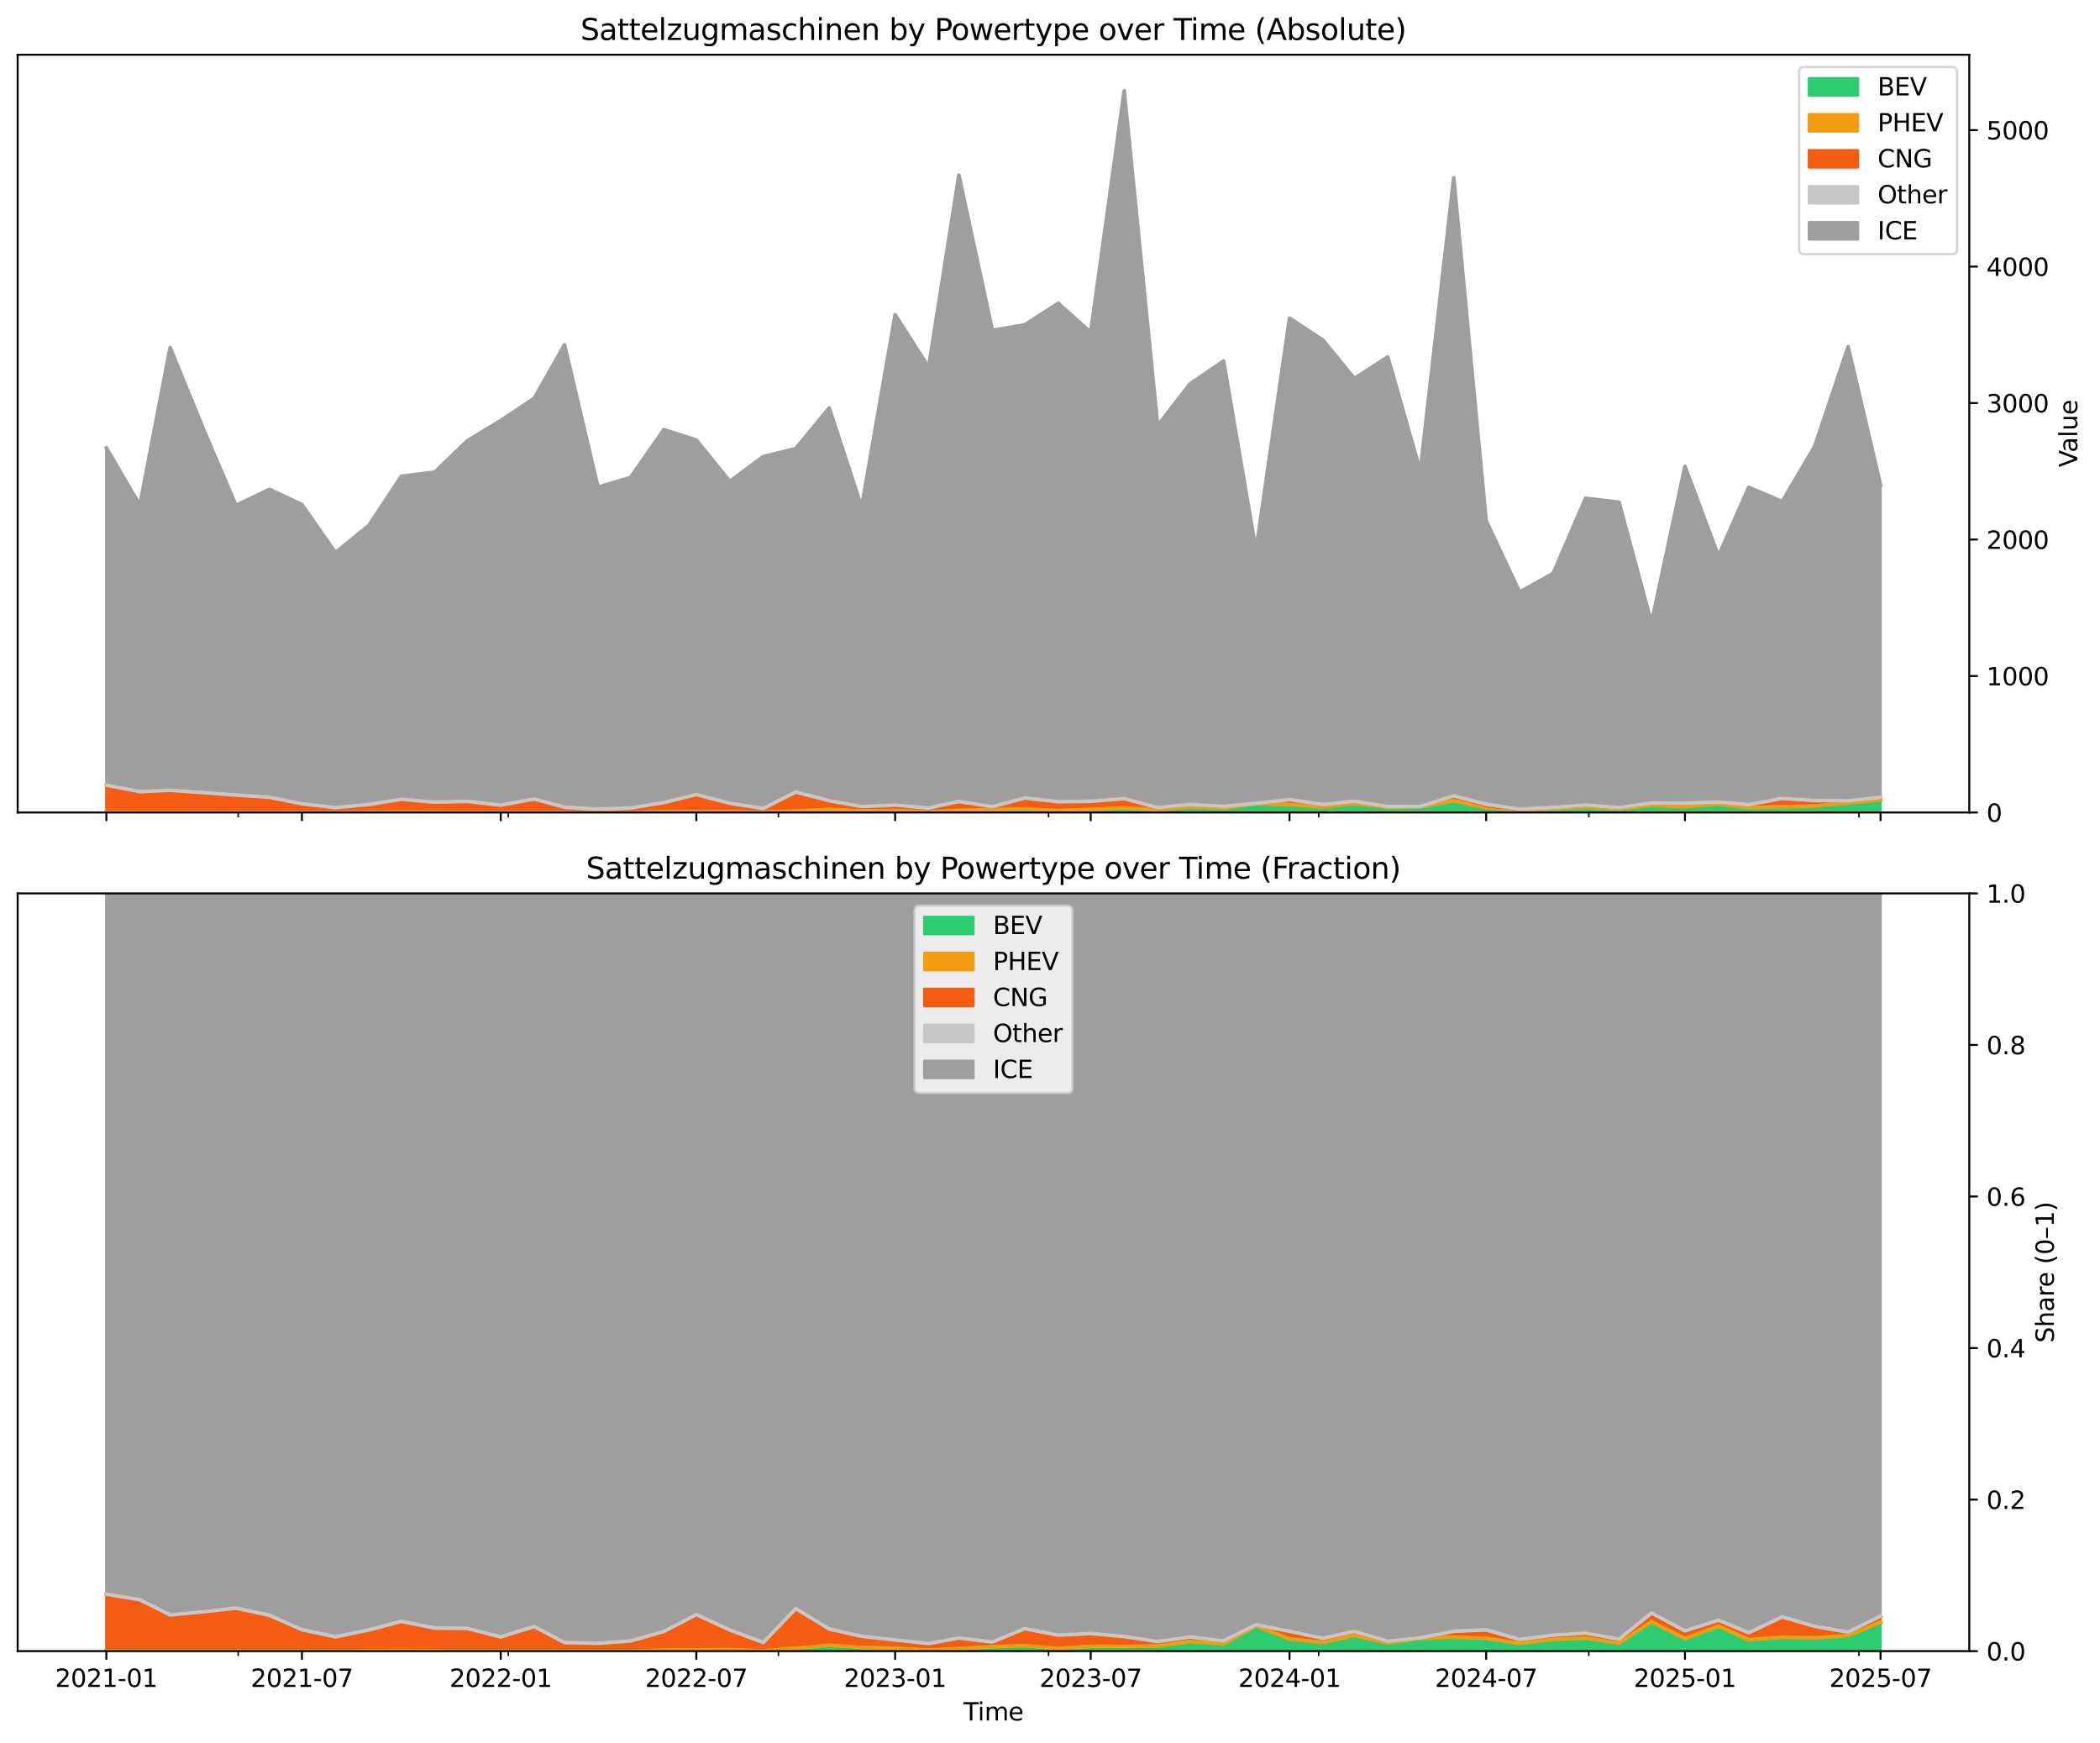 <?xml version="1.0" encoding="utf-8" standalone="no"?>
<!DOCTYPE svg PUBLIC "-//W3C//DTD SVG 1.1//EN"
  "http://www.w3.org/Graphics/SVG/1.1/DTD/svg11.dtd">
<svg xmlns:xlink="http://www.w3.org/1999/xlink" width="856.558pt" height="711.034pt" viewBox="0 0 856.558 711.034" xmlns="http://www.w3.org/2000/svg" version="1.1">
 <defs>
  <style type="text/css">*{stroke-linejoin: round; stroke-linecap: butt}</style>
 </defs>
 <g id="figure_1">
  <g id="patch_1">
   <path d="M 0 711.034 
L 856.558 711.034 
L 856.558 0 
L 0 0 
z
" style="fill: #ffffff"/>
  </g>
  <g id="axes_1">
   <g id="patch_2">
    <path d="M 7.2 331.398 
L 803.23 331.398 
L 803.23 22.318 
L 7.2 22.318 
z
" style="fill: #ffffff"/>
   </g>
   <g id="FillBetweenPolyCollection_1">
    <defs>
     <path id="m75873a664f" d="M 43.383 -379.692 
L 43.383 -379.636 
L 57.046 -379.636 
L 69.386 -379.636 
L 83.048 -379.636 
L 96.27 -379.636 
L 109.932 -379.636 
L 123.154 -379.636 
L 136.816 -379.636 
L 150.478 -379.636 
L 163.7 -379.636 
L 177.362 -379.636 
L 190.584 -379.636 
L 204.246 -379.636 
L 217.909 -379.636 
L 230.249 -379.636 
L 243.911 -379.636 
L 257.133 -379.636 
L 270.795 -379.636 
L 284.017 -379.636 
L 297.679 -379.636 
L 311.341 -379.636 
L 324.563 -379.636 
L 338.225 -379.636 
L 351.447 -379.636 
L 365.109 -379.636 
L 378.772 -379.636 
L 391.112 -379.636 
L 404.774 -379.636 
L 417.996 -379.636 
L 431.658 -379.636 
L 444.88 -379.636 
L 458.542 -379.636 
L 472.205 -379.636 
L 485.426 -379.636 
L 499.089 -379.636 
L 512.31 -379.636 
L 525.973 -379.636 
L 539.635 -379.636 
L 552.416 -379.636 
L 566.078 -379.636 
L 579.3 -379.636 
L 592.962 -379.636 
L 606.184 -379.636 
L 619.846 -379.636 
L 633.508 -379.636 
L 646.73 -379.636 
L 660.392 -379.636 
L 673.614 -379.636 
L 687.276 -379.636 
L 700.939 -379.636 
L 713.279 -379.636 
L 726.941 -379.636 
L 740.163 -379.636 
L 753.825 -379.636 
L 767.047 -379.636 
L 767.047 -384.646 
L 767.047 -384.646 
L 753.825 -383.533 
L 740.163 -382.253 
L 726.941 -381.974 
L 713.279 -381.64 
L 700.939 -383.032 
L 687.276 -381.974 
L 673.614 -382.642 
L 660.392 -380.917 
L 646.73 -381.863 
L 633.508 -381.139 
L 619.846 -380.471 
L 606.184 -381.64 
L 592.962 -384.368 
L 579.3 -381.974 
L 566.078 -381.64 
L 552.416 -383.255 
L 539.635 -381.863 
L 525.973 -382.865 
L 512.31 -383.143 
L 499.089 -381.418 
L 485.426 -381.863 
L 472.205 -380.694 
L 458.542 -381.418 
L 444.88 -380.861 
L 431.658 -380.36 
L 417.996 -381.028 
L 404.774 -380.75 
L 391.112 -380.471 
L 378.772 -379.859 
L 365.109 -380.416 
L 351.447 -380.193 
L 338.225 -380.805 
L 324.563 -380.193 
L 311.341 -379.692 
L 297.679 -379.803 
L 284.017 -379.859 
L 270.795 -379.803 
L 257.133 -379.636 
L 243.911 -379.636 
L 230.249 -379.636 
L 217.909 -379.636 
L 204.246 -379.636 
L 190.584 -379.636 
L 177.362 -379.692 
L 163.7 -379.692 
L 150.478 -379.692 
L 136.816 -379.636 
L 123.154 -379.636 
L 109.932 -379.636 
L 96.27 -379.636 
L 83.048 -379.636 
L 69.386 -379.636 
L 57.046 -379.636 
L 43.383 -379.692 
z
" style="stroke: #2ecc71"/>
    </defs>
    <g clip-path="url(#pddfdbe3951)">
     <use xlink:href="#m75873a664f" x="0" y="711.034" style="fill: #2ecc71; stroke: #2ecc71"/>
    </g>
   </g>
   <g id="FillBetweenPolyCollection_2">
    <defs>
     <path id="md602b40244" d="M 43.383 -379.692 
L 43.383 -379.692 
L 57.046 -379.636 
L 69.386 -379.636 
L 83.048 -379.636 
L 96.27 -379.636 
L 109.932 -379.636 
L 123.154 -379.636 
L 136.816 -379.636 
L 150.478 -379.692 
L 163.7 -379.692 
L 177.362 -379.692 
L 190.584 -379.636 
L 204.246 -379.636 
L 217.909 -379.636 
L 230.249 -379.636 
L 243.911 -379.636 
L 257.133 -379.636 
L 270.795 -379.803 
L 284.017 -379.859 
L 297.679 -379.803 
L 311.341 -379.692 
L 324.563 -380.193 
L 338.225 -380.805 
L 351.447 -380.193 
L 365.109 -380.416 
L 378.772 -379.859 
L 391.112 -380.471 
L 404.774 -380.75 
L 417.996 -381.028 
L 431.658 -380.36 
L 444.88 -380.861 
L 458.542 -381.418 
L 472.205 -380.694 
L 485.426 -381.863 
L 499.089 -381.418 
L 512.31 -383.143 
L 525.973 -382.865 
L 539.635 -381.863 
L 552.416 -383.255 
L 566.078 -381.64 
L 579.3 -381.974 
L 592.962 -384.368 
L 606.184 -381.64 
L 619.846 -380.471 
L 633.508 -381.139 
L 646.73 -381.863 
L 660.392 -380.917 
L 673.614 -382.642 
L 687.276 -381.974 
L 700.939 -383.032 
L 713.279 -381.64 
L 726.941 -381.974 
L 740.163 -382.253 
L 753.825 -383.533 
L 767.047 -384.646 
L 767.047 -384.758 
L 767.047 -384.758 
L 753.825 -383.533 
L 740.163 -382.253 
L 726.941 -381.974 
L 713.279 -381.64 
L 700.939 -383.088 
L 687.276 -381.974 
L 673.614 -382.642 
L 660.392 -380.972 
L 646.73 -381.863 
L 633.508 -381.139 
L 619.846 -380.583 
L 606.184 -381.64 
L 592.962 -384.424 
L 579.3 -381.974 
L 566.078 -381.64 
L 552.416 -383.31 
L 539.635 -381.863 
L 525.973 -382.865 
L 512.31 -383.199 
L 499.089 -381.418 
L 485.426 -381.863 
L 472.205 -380.694 
L 458.542 -381.473 
L 444.88 -380.861 
L 431.658 -380.36 
L 417.996 -381.084 
L 404.774 -380.75 
L 391.112 -380.471 
L 378.772 -379.859 
L 365.109 -380.416 
L 351.447 -380.249 
L 338.225 -380.917 
L 324.563 -380.193 
L 311.341 -379.692 
L 297.679 -379.915 
L 284.017 -379.859 
L 270.795 -379.859 
L 257.133 -379.636 
L 243.911 -379.636 
L 230.249 -379.636 
L 217.909 -379.636 
L 204.246 -379.636 
L 190.584 -379.636 
L 177.362 -379.692 
L 163.7 -379.748 
L 150.478 -379.692 
L 136.816 -379.636 
L 123.154 -379.636 
L 109.932 -379.636 
L 96.27 -379.636 
L 83.048 -379.636 
L 69.386 -379.636 
L 57.046 -379.636 
L 43.383 -379.692 
z
" style="stroke: #f39c12"/>
    </defs>
    <g clip-path="url(#pddfdbe3951)">
     <use xlink:href="#md602b40244" x="0" y="711.034" style="fill: #f39c12; stroke: #f39c12"/>
    </g>
   </g>
   <g id="FillBetweenPolyCollection_3">
    <defs>
     <path id="m36ee09422f" d="M 43.383 -390.825 
L 43.383 -379.692 
L 57.046 -379.636 
L 69.386 -379.636 
L 83.048 -379.636 
L 96.27 -379.636 
L 109.932 -379.636 
L 123.154 -379.636 
L 136.816 -379.636 
L 150.478 -379.692 
L 163.7 -379.748 
L 177.362 -379.692 
L 190.584 -379.636 
L 204.246 -379.636 
L 217.909 -379.636 
L 230.249 -379.636 
L 243.911 -379.636 
L 257.133 -379.636 
L 270.795 -379.859 
L 284.017 -379.859 
L 297.679 -379.915 
L 311.341 -379.692 
L 324.563 -380.193 
L 338.225 -380.917 
L 351.447 -380.249 
L 365.109 -380.416 
L 378.772 -379.859 
L 391.112 -380.471 
L 404.774 -380.75 
L 417.996 -381.084 
L 431.658 -380.36 
L 444.88 -380.861 
L 458.542 -381.473 
L 472.205 -380.694 
L 485.426 -381.863 
L 499.089 -381.418 
L 512.31 -383.199 
L 525.973 -382.865 
L 539.635 -381.863 
L 552.416 -383.31 
L 566.078 -381.64 
L 579.3 -381.974 
L 592.962 -384.424 
L 606.184 -381.64 
L 619.846 -380.583 
L 633.508 -381.139 
L 646.73 -381.863 
L 660.392 -380.972 
L 673.614 -382.642 
L 687.276 -381.974 
L 700.939 -383.088 
L 713.279 -381.64 
L 726.941 -381.974 
L 740.163 -382.253 
L 753.825 -383.533 
L 767.047 -384.758 
L 767.047 -385.76 
L 767.047 -385.76 
L 753.825 -384.424 
L 740.163 -384.535 
L 726.941 -385.259 
L 713.279 -382.865 
L 700.939 -383.923 
L 687.276 -383.422 
L 673.614 -383.533 
L 660.392 -381.64 
L 646.73 -382.698 
L 633.508 -381.696 
L 619.846 -381.028 
L 606.184 -382.475 
L 592.962 -386.428 
L 579.3 -382.086 
L 566.078 -382.086 
L 552.416 -384.257 
L 539.635 -382.921 
L 525.973 -384.925 
L 512.31 -383.366 
L 499.089 -382.141 
L 485.426 -382.921 
L 472.205 -381.64 
L 458.542 -385.314 
L 444.88 -384.09 
L 431.658 -384.034 
L 417.996 -385.481 
L 404.774 -382.03 
L 391.112 -384.145 
L 378.772 -381.418 
L 365.109 -382.642 
L 351.447 -382.086 
L 338.225 -384.479 
L 324.563 -387.986 
L 311.341 -381.306 
L 297.679 -383.422 
L 284.017 -386.984 
L 270.795 -383.7 
L 257.133 -381.473 
L 243.911 -381.028 
L 230.249 -381.807 
L 217.909 -385.147 
L 204.246 -382.587 
L 190.584 -384.201 
L 177.362 -383.811 
L 163.7 -385.036 
L 150.478 -382.754 
L 136.816 -381.529 
L 123.154 -383.199 
L 109.932 -385.76 
L 96.27 -386.706 
L 83.048 -387.763 
L 69.386 -388.71 
L 57.046 -388.153 
L 43.383 -390.825 
z
" style="stroke: #f35c12"/>
    </defs>
    <g clip-path="url(#pddfdbe3951)">
     <use xlink:href="#m36ee09422f" x="0" y="711.034" style="fill: #f35c12; stroke: #f35c12"/>
    </g>
   </g>
   <g id="FillBetweenPolyCollection_4">
    <defs>
     <path id="m88330b9f69" d="M 43.383 -390.825 
L 43.383 -390.825 
L 57.046 -388.153 
L 69.386 -388.71 
L 83.048 -387.763 
L 96.27 -386.706 
L 109.932 -385.76 
L 123.154 -383.199 
L 136.816 -381.529 
L 150.478 -382.754 
L 163.7 -385.036 
L 177.362 -383.811 
L 190.584 -384.201 
L 204.246 -382.587 
L 217.909 -385.147 
L 230.249 -381.807 
L 243.911 -381.028 
L 257.133 -381.473 
L 270.795 -383.7 
L 284.017 -386.984 
L 297.679 -383.422 
L 311.341 -381.306 
L 324.563 -387.986 
L 338.225 -384.479 
L 351.447 -382.086 
L 365.109 -382.642 
L 378.772 -381.418 
L 391.112 -384.145 
L 404.774 -382.03 
L 417.996 -385.481 
L 431.658 -384.034 
L 444.88 -384.09 
L 458.542 -385.314 
L 472.205 -381.64 
L 485.426 -382.921 
L 499.089 -382.141 
L 512.31 -383.366 
L 525.973 -384.925 
L 539.635 -382.921 
L 552.416 -384.257 
L 566.078 -382.086 
L 579.3 -382.086 
L 592.962 -386.428 
L 606.184 -382.475 
L 619.846 -381.028 
L 633.508 -381.696 
L 646.73 -382.698 
L 660.392 -381.64 
L 673.614 -383.533 
L 687.276 -383.422 
L 700.939 -383.923 
L 713.279 -382.865 
L 726.941 -385.259 
L 740.163 -384.535 
L 753.825 -384.424 
L 767.047 -385.76 
L 767.047 -385.815 
L 767.047 -385.815 
L 753.825 -384.424 
L 740.163 -384.535 
L 726.941 -385.37 
L 713.279 -382.865 
L 700.939 -383.923 
L 687.276 -383.422 
L 673.614 -383.533 
L 660.392 -381.64 
L 646.73 -382.698 
L 633.508 -381.696 
L 619.846 -381.028 
L 606.184 -382.976 
L 592.962 -386.428 
L 579.3 -382.086 
L 566.078 -382.086 
L 552.416 -384.257 
L 539.635 -382.921 
L 525.973 -384.925 
L 512.31 -383.366 
L 499.089 -382.141 
L 485.426 -382.921 
L 472.205 -381.64 
L 458.542 -385.314 
L 444.88 -384.201 
L 431.658 -384.034 
L 417.996 -385.537 
L 404.774 -382.03 
L 391.112 -384.145 
L 378.772 -381.473 
L 365.109 -382.642 
L 351.447 -382.086 
L 338.225 -384.479 
L 324.563 -387.986 
L 311.341 -381.306 
L 297.679 -383.422 
L 284.017 -386.984 
L 270.795 -383.7 
L 257.133 -381.473 
L 243.911 -381.028 
L 230.249 -381.807 
L 217.909 -385.147 
L 204.246 -382.642 
L 190.584 -384.201 
L 177.362 -383.867 
L 163.7 -385.036 
L 150.478 -382.921 
L 136.816 -381.64 
L 123.154 -383.199 
L 109.932 -385.871 
L 96.27 -386.762 
L 83.048 -387.763 
L 69.386 -388.71 
L 57.046 -388.153 
L 43.383 -390.825 
z
" style="stroke: #c7c7c7"/>
    </defs>
    <g clip-path="url(#pddfdbe3951)">
     <use xlink:href="#m88330b9f69" x="0" y="711.034" style="fill: #c7c7c7; stroke: #c7c7c7"/>
    </g>
   </g>
   <g id="FillBetweenPolyCollection_5">
    <defs>
     <path id="m0f1058526c" d="M 43.383 -528.32 
L 43.383 -390.825 
L 57.046 -388.153 
L 69.386 -388.71 
L 83.048 -387.763 
L 96.27 -386.762 
L 109.932 -385.871 
L 123.154 -383.199 
L 136.816 -381.64 
L 150.478 -382.921 
L 163.7 -385.036 
L 177.362 -383.867 
L 190.584 -384.201 
L 204.246 -382.642 
L 217.909 -385.147 
L 230.249 -381.807 
L 243.911 -381.028 
L 257.133 -381.473 
L 270.795 -383.7 
L 284.017 -386.984 
L 297.679 -383.422 
L 311.341 -381.306 
L 324.563 -387.986 
L 338.225 -384.479 
L 351.447 -382.086 
L 365.109 -382.642 
L 378.772 -381.473 
L 391.112 -384.145 
L 404.774 -382.03 
L 417.996 -385.537 
L 431.658 -384.034 
L 444.88 -384.201 
L 458.542 -385.314 
L 472.205 -381.64 
L 485.426 -382.921 
L 499.089 -382.141 
L 512.31 -383.366 
L 525.973 -384.925 
L 539.635 -382.921 
L 552.416 -384.257 
L 566.078 -382.086 
L 579.3 -382.086 
L 592.962 -386.428 
L 606.184 -382.976 
L 619.846 -381.028 
L 633.508 -381.696 
L 646.73 -382.698 
L 660.392 -381.64 
L 673.614 -383.533 
L 687.276 -383.422 
L 700.939 -383.923 
L 713.279 -382.865 
L 726.941 -385.37 
L 740.163 -384.535 
L 753.825 -384.424 
L 767.047 -385.815 
L 767.047 -513.179 
L 767.047 -513.179 
L 753.825 -569.624 
L 740.163 -528.933 
L 726.941 -506.443 
L 713.279 -512.288 
L 700.939 -484.233 
L 687.276 -520.805 
L 673.614 -456.956 
L 660.392 -506.165 
L 646.73 -507.779 
L 633.508 -477.163 
L 619.846 -469.537 
L 606.184 -498.595 
L 592.962 -638.483 
L 579.3 -518.913 
L 566.078 -565.449 
L 552.416 -556.654 
L 539.635 -572.296 
L 525.973 -581.259 
L 512.31 -486.515 
L 499.089 -563.779 
L 485.426 -554.483 
L 472.205 -537.394 
L 458.542 -673.998 
L 444.88 -575.469 
L 431.658 -587.326 
L 417.996 -578.531 
L 404.774 -576.304 
L 391.112 -639.597 
L 378.772 -561.274 
L 365.109 -582.65 
L 351.447 -504.217 
L 338.225 -544.63 
L 324.563 -528.042 
L 311.341 -524.813 
L 297.679 -514.682 
L 284.017 -531.549 
L 270.795 -535.779 
L 257.133 -516.241 
L 243.911 -512.344 
L 230.249 -570.404 
L 217.909 -548.583 
L 204.246 -539.509 
L 190.584 -531.215 
L 177.362 -518.467 
L 163.7 -516.742 
L 150.478 -496.758 
L 136.816 -485.624 
L 123.154 -505.219 
L 109.932 -511.453 
L 96.27 -504.885 
L 83.048 -535.835 
L 69.386 -569.29 
L 57.046 -504.996 
L 43.383 -528.32 
z
" style="stroke: #9e9e9e"/>
    </defs>
    <g clip-path="url(#pddfdbe3951)">
     <use xlink:href="#m0f1058526c" x="0" y="711.034" style="fill: #9e9e9e; stroke: #9e9e9e"/>
    </g>
   </g>
   <g id="matplotlib.axis_1">
    <g id="xtick_1">
     <g id="line2d_1">
      <defs>
       <path id="mc7b35ac927" d="M 0 0 
L 0 3.5 
" style="stroke: #000000; stroke-width: 0.8"/>
      </defs>
      <g>
       <use xlink:href="#mc7b35ac927" x="43.383" y="331.398" style="stroke: #000000; stroke-width: 0.8"/>
      </g>
     </g>
    </g>
    <g id="xtick_2">
     <g id="line2d_2">
      <g>
       <use xlink:href="#mc7b35ac927" x="123.154" y="331.398" style="stroke: #000000; stroke-width: 0.8"/>
      </g>
     </g>
    </g>
    <g id="xtick_3">
     <g id="line2d_3">
      <g>
       <use xlink:href="#mc7b35ac927" x="204.246" y="331.398" style="stroke: #000000; stroke-width: 0.8"/>
      </g>
     </g>
    </g>
    <g id="xtick_4">
     <g id="line2d_4">
      <g>
       <use xlink:href="#mc7b35ac927" x="284.017" y="331.398" style="stroke: #000000; stroke-width: 0.8"/>
      </g>
     </g>
    </g>
    <g id="xtick_5">
     <g id="line2d_5">
      <g>
       <use xlink:href="#mc7b35ac927" x="365.109" y="331.398" style="stroke: #000000; stroke-width: 0.8"/>
      </g>
     </g>
    </g>
    <g id="xtick_6">
     <g id="line2d_6">
      <g>
       <use xlink:href="#mc7b35ac927" x="444.88" y="331.398" style="stroke: #000000; stroke-width: 0.8"/>
      </g>
     </g>
    </g>
    <g id="xtick_7">
     <g id="line2d_7">
      <g>
       <use xlink:href="#mc7b35ac927" x="525.973" y="331.398" style="stroke: #000000; stroke-width: 0.8"/>
      </g>
     </g>
    </g>
    <g id="xtick_8">
     <g id="line2d_8">
      <g>
       <use xlink:href="#mc7b35ac927" x="606.184" y="331.398" style="stroke: #000000; stroke-width: 0.8"/>
      </g>
     </g>
    </g>
    <g id="xtick_9">
     <g id="line2d_9">
      <g>
       <use xlink:href="#mc7b35ac927" x="687.276" y="331.398" style="stroke: #000000; stroke-width: 0.8"/>
      </g>
     </g>
    </g>
    <g id="xtick_10">
     <g id="line2d_10">
      <g>
       <use xlink:href="#mc7b35ac927" x="767.047" y="331.398" style="stroke: #000000; stroke-width: 0.8"/>
      </g>
     </g>
    </g>
    <g id="xtick_11">
     <g id="line2d_11">
      <defs>
       <path id="m8b31673ef3" d="M 0 0 
L 0 2 
" style="stroke: #000000; stroke-width: 0.6"/>
      </defs>
      <g>
       <use xlink:href="#m8b31673ef3" x="97.151" y="331.398" style="stroke: #000000; stroke-width: 0.6"/>
      </g>
     </g>
    </g>
    <g id="xtick_12">
     <g id="line2d_12">
      <g>
       <use xlink:href="#m8b31673ef3" x="207.331" y="331.398" style="stroke: #000000; stroke-width: 0.6"/>
      </g>
     </g>
    </g>
    <g id="xtick_13">
     <g id="line2d_13">
      <g>
       <use xlink:href="#m8b31673ef3" x="317.512" y="331.398" style="stroke: #000000; stroke-width: 0.6"/>
      </g>
     </g>
    </g>
    <g id="xtick_14">
     <g id="line2d_14">
      <g>
       <use xlink:href="#m8b31673ef3" x="427.692" y="331.398" style="stroke: #000000; stroke-width: 0.6"/>
      </g>
     </g>
    </g>
    <g id="xtick_15">
     <g id="line2d_15">
      <g>
       <use xlink:href="#m8b31673ef3" x="537.872" y="331.398" style="stroke: #000000; stroke-width: 0.6"/>
      </g>
     </g>
    </g>
    <g id="xtick_16">
     <g id="line2d_16">
      <g>
       <use xlink:href="#m8b31673ef3" x="648.052" y="331.398" style="stroke: #000000; stroke-width: 0.6"/>
      </g>
     </g>
    </g>
    <g id="xtick_17">
     <g id="line2d_17">
      <g>
       <use xlink:href="#m8b31673ef3" x="758.232" y="331.398" style="stroke: #000000; stroke-width: 0.6"/>
      </g>
     </g>
    </g>
   </g>
   <g id="matplotlib.axis_2">
    <g id="ytick_1">
     <g id="line2d_18">
      <defs>
       <path id="m0222e5751b" d="M 0 0 
L 3.5 0 
" style="stroke: #000000; stroke-width: 0.8"/>
      </defs>
      <g>
       <use xlink:href="#m0222e5751b" x="803.23" y="331.398" style="stroke: #000000; stroke-width: 0.8"/>
      </g>
     </g>
     <g id="text_1">
      <!-- 0 -->
      <g transform="translate(810.23 335.197) scale(0.1 -0.1)">
       <defs>
        <path id="DejaVuSans-30" d="M 2034 4250 
Q 1547 4250 1301 3770 
Q 1056 3291 1056 2328 
Q 1056 1369 1301 889 
Q 1547 409 2034 409 
Q 2525 409 2770 889 
Q 3016 1369 3016 2328 
Q 3016 3291 2770 3770 
Q 2525 4250 2034 4250 
z
M 2034 4750 
Q 2819 4750 3233 4129 
Q 3647 3509 3647 2328 
Q 3647 1150 3233 529 
Q 2819 -91 2034 -91 
Q 1250 -91 836 529 
Q 422 1150 422 2328 
Q 422 3509 836 4129 
Q 1250 4750 2034 4750 
z
" transform="scale(0.016)"/>
       </defs>
       <use xlink:href="#DejaVuSans-30"/>
      </g>
     </g>
    </g>
    <g id="ytick_2">
     <g id="line2d_19">
      <g>
       <use xlink:href="#m0222e5751b" x="803.23" y="275.732" style="stroke: #000000; stroke-width: 0.8"/>
      </g>
     </g>
     <g id="text_2">
      <!-- 1000 -->
      <g transform="translate(810.23 279.531) scale(0.1 -0.1)">
       <defs>
        <path id="DejaVuSans-31" d="M 794 531 
L 1825 531 
L 1825 4091 
L 703 3866 
L 703 4441 
L 1819 4666 
L 2450 4666 
L 2450 531 
L 3481 531 
L 3481 0 
L 794 0 
L 794 531 
z
" transform="scale(0.016)"/>
       </defs>
       <use xlink:href="#DejaVuSans-31"/>
       <use xlink:href="#DejaVuSans-30" transform="translate(63.623 0)"/>
       <use xlink:href="#DejaVuSans-30" transform="translate(127.246 0)"/>
       <use xlink:href="#DejaVuSans-30" transform="translate(190.869 0)"/>
      </g>
     </g>
    </g>
    <g id="ytick_3">
     <g id="line2d_20">
      <g>
       <use xlink:href="#m0222e5751b" x="803.23" y="220.066" style="stroke: #000000; stroke-width: 0.8"/>
      </g>
     </g>
     <g id="text_3">
      <!-- 2000 -->
      <g transform="translate(810.23 223.865) scale(0.1 -0.1)">
       <defs>
        <path id="DejaVuSans-32" d="M 1228 531 
L 3431 531 
L 3431 0 
L 469 0 
L 469 531 
Q 828 903 1448 1529 
Q 2069 2156 2228 2338 
Q 2531 2678 2651 2914 
Q 2772 3150 2772 3378 
Q 2772 3750 2511 3984 
Q 2250 4219 1831 4219 
Q 1534 4219 1204 4116 
Q 875 4013 500 3803 
L 500 4441 
Q 881 4594 1212 4672 
Q 1544 4750 1819 4750 
Q 2544 4750 2975 4387 
Q 3406 4025 3406 3419 
Q 3406 3131 3298 2873 
Q 3191 2616 2906 2266 
Q 2828 2175 2409 1742 
Q 1991 1309 1228 531 
z
" transform="scale(0.016)"/>
       </defs>
       <use xlink:href="#DejaVuSans-32"/>
       <use xlink:href="#DejaVuSans-30" transform="translate(63.623 0)"/>
       <use xlink:href="#DejaVuSans-30" transform="translate(127.246 0)"/>
       <use xlink:href="#DejaVuSans-30" transform="translate(190.869 0)"/>
      </g>
     </g>
    </g>
    <g id="ytick_4">
     <g id="line2d_21">
      <g>
       <use xlink:href="#m0222e5751b" x="803.23" y="164.4" style="stroke: #000000; stroke-width: 0.8"/>
      </g>
     </g>
     <g id="text_4">
      <!-- 3000 -->
      <g transform="translate(810.23 168.199) scale(0.1 -0.1)">
       <defs>
        <path id="DejaVuSans-33" d="M 2597 2516 
Q 3050 2419 3304 2112 
Q 3559 1806 3559 1356 
Q 3559 666 3084 287 
Q 2609 -91 1734 -91 
Q 1441 -91 1130 -33 
Q 819 25 488 141 
L 488 750 
Q 750 597 1062 519 
Q 1375 441 1716 441 
Q 2309 441 2620 675 
Q 2931 909 2931 1356 
Q 2931 1769 2642 2001 
Q 2353 2234 1838 2234 
L 1294 2234 
L 1294 2753 
L 1863 2753 
Q 2328 2753 2575 2939 
Q 2822 3125 2822 3475 
Q 2822 3834 2567 4026 
Q 2313 4219 1838 4219 
Q 1578 4219 1281 4162 
Q 984 4106 628 3988 
L 628 4550 
Q 988 4650 1302 4700 
Q 1616 4750 1894 4750 
Q 2613 4750 3031 4423 
Q 3450 4097 3450 3541 
Q 3450 3153 3228 2886 
Q 3006 2619 2597 2516 
z
" transform="scale(0.016)"/>
       </defs>
       <use xlink:href="#DejaVuSans-33"/>
       <use xlink:href="#DejaVuSans-30" transform="translate(63.623 0)"/>
       <use xlink:href="#DejaVuSans-30" transform="translate(127.246 0)"/>
       <use xlink:href="#DejaVuSans-30" transform="translate(190.869 0)"/>
      </g>
     </g>
    </g>
    <g id="ytick_5">
     <g id="line2d_22">
      <g>
       <use xlink:href="#m0222e5751b" x="803.23" y="108.734" style="stroke: #000000; stroke-width: 0.8"/>
      </g>
     </g>
     <g id="text_5">
      <!-- 4000 -->
      <g transform="translate(810.23 112.533) scale(0.1 -0.1)">
       <defs>
        <path id="DejaVuSans-34" d="M 2419 4116 
L 825 1625 
L 2419 1625 
L 2419 4116 
z
M 2253 4666 
L 3047 4666 
L 3047 1625 
L 3713 1625 
L 3713 1100 
L 3047 1100 
L 3047 0 
L 2419 0 
L 2419 1100 
L 313 1100 
L 313 1709 
L 2253 4666 
z
" transform="scale(0.016)"/>
       </defs>
       <use xlink:href="#DejaVuSans-34"/>
       <use xlink:href="#DejaVuSans-30" transform="translate(63.623 0)"/>
       <use xlink:href="#DejaVuSans-30" transform="translate(127.246 0)"/>
       <use xlink:href="#DejaVuSans-30" transform="translate(190.869 0)"/>
      </g>
     </g>
    </g>
    <g id="ytick_6">
     <g id="line2d_23">
      <g>
       <use xlink:href="#m0222e5751b" x="803.23" y="53.068" style="stroke: #000000; stroke-width: 0.8"/>
      </g>
     </g>
     <g id="text_6">
      <!-- 5000 -->
      <g transform="translate(810.23 56.867) scale(0.1 -0.1)">
       <defs>
        <path id="DejaVuSans-35" d="M 691 4666 
L 3169 4666 
L 3169 4134 
L 1269 4134 
L 1269 2991 
Q 1406 3038 1543 3061 
Q 1681 3084 1819 3084 
Q 2600 3084 3056 2656 
Q 3513 2228 3513 1497 
Q 3513 744 3044 326 
Q 2575 -91 1722 -91 
Q 1428 -91 1123 -41 
Q 819 9 494 109 
L 494 744 
Q 775 591 1075 516 
Q 1375 441 1709 441 
Q 2250 441 2565 725 
Q 2881 1009 2881 1497 
Q 2881 1984 2565 2268 
Q 2250 2553 1709 2553 
Q 1456 2553 1204 2497 
Q 953 2441 691 2322 
L 691 4666 
z
" transform="scale(0.016)"/>
       </defs>
       <use xlink:href="#DejaVuSans-35"/>
       <use xlink:href="#DejaVuSans-30" transform="translate(63.623 0)"/>
       <use xlink:href="#DejaVuSans-30" transform="translate(127.246 0)"/>
       <use xlink:href="#DejaVuSans-30" transform="translate(190.869 0)"/>
      </g>
     </g>
    </g>
    <g id="text_7">
     <!-- Value -->
     <g transform="translate(847.278 190.589) rotate(-90) scale(0.1 -0.1)">
      <defs>
       <path id="DejaVuSans-56" d="M 1831 0 
L 50 4666 
L 709 4666 
L 2188 738 
L 3669 4666 
L 4325 4666 
L 2547 0 
L 1831 0 
z
" transform="scale(0.016)"/>
       <path id="DejaVuSans-61" d="M 2194 1759 
Q 1497 1759 1228 1600 
Q 959 1441 959 1056 
Q 959 750 1161 570 
Q 1363 391 1709 391 
Q 2188 391 2477 730 
Q 2766 1069 2766 1631 
L 2766 1759 
L 2194 1759 
z
M 3341 1997 
L 3341 0 
L 2766 0 
L 2766 531 
Q 2569 213 2275 61 
Q 1981 -91 1556 -91 
Q 1019 -91 701 211 
Q 384 513 384 1019 
Q 384 1609 779 1909 
Q 1175 2209 1959 2209 
L 2766 2209 
L 2766 2266 
Q 2766 2663 2505 2880 
Q 2244 3097 1772 3097 
Q 1472 3097 1187 3025 
Q 903 2953 641 2809 
L 641 3341 
Q 956 3463 1253 3523 
Q 1550 3584 1831 3584 
Q 2591 3584 2966 3190 
Q 3341 2797 3341 1997 
z
" transform="scale(0.016)"/>
       <path id="DejaVuSans-6c" d="M 603 4863 
L 1178 4863 
L 1178 0 
L 603 0 
L 603 4863 
z
" transform="scale(0.016)"/>
       <path id="DejaVuSans-75" d="M 544 1381 
L 544 3500 
L 1119 3500 
L 1119 1403 
Q 1119 906 1312 657 
Q 1506 409 1894 409 
Q 2359 409 2629 706 
Q 2900 1003 2900 1516 
L 2900 3500 
L 3475 3500 
L 3475 0 
L 2900 0 
L 2900 538 
Q 2691 219 2414 64 
Q 2138 -91 1772 -91 
Q 1169 -91 856 284 
Q 544 659 544 1381 
z
M 1991 3584 
L 1991 3584 
z
" transform="scale(0.016)"/>
       <path id="DejaVuSans-65" d="M 3597 1894 
L 3597 1613 
L 953 1613 
Q 991 1019 1311 708 
Q 1631 397 2203 397 
Q 2534 397 2845 478 
Q 3156 559 3463 722 
L 3463 178 
Q 3153 47 2828 -22 
Q 2503 -91 2169 -91 
Q 1331 -91 842 396 
Q 353 884 353 1716 
Q 353 2575 817 3079 
Q 1281 3584 2069 3584 
Q 2775 3584 3186 3129 
Q 3597 2675 3597 1894 
z
M 3022 2063 
Q 3016 2534 2758 2815 
Q 2500 3097 2075 3097 
Q 1594 3097 1305 2825 
Q 1016 2553 972 2059 
L 3022 2063 
z
" transform="scale(0.016)"/>
      </defs>
      <use xlink:href="#DejaVuSans-56"/>
      <use xlink:href="#DejaVuSans-61" transform="translate(60.658 0)"/>
      <use xlink:href="#DejaVuSans-6c" transform="translate(121.938 0)"/>
      <use xlink:href="#DejaVuSans-75" transform="translate(149.721 0)"/>
      <use xlink:href="#DejaVuSans-65" transform="translate(213.1 0)"/>
     </g>
    </g>
   </g>
   <g id="line2d_24">
    <path d="M 43.383 331.342 
L 57.046 331.398 
L 69.386 331.398 
L 83.048 331.398 
L 96.27 331.398 
L 109.932 331.398 
L 123.154 331.398 
L 136.816 331.398 
L 150.478 331.342 
L 163.7 331.342 
L 177.362 331.342 
L 190.584 331.398 
L 204.246 331.398 
L 217.909 331.398 
L 230.249 331.398 
L 243.911 331.398 
L 257.133 331.398 
L 270.795 331.231 
L 284.017 331.175 
L 297.679 331.231 
L 311.341 331.342 
L 324.563 330.841 
L 338.225 330.229 
L 351.447 330.841 
L 365.109 330.619 
L 378.772 331.175 
L 391.112 330.563 
L 404.774 330.285 
L 417.996 330.006 
L 431.658 330.674 
L 444.88 330.173 
L 458.542 329.617 
L 472.205 330.34 
L 485.426 329.171 
L 499.089 329.617 
L 512.31 327.891 
L 525.973 328.169 
L 539.635 329.171 
L 552.416 327.78 
L 566.078 329.394 
L 579.3 329.06 
L 592.962 326.667 
L 606.184 329.394 
L 619.846 330.563 
L 633.508 329.895 
L 646.73 329.171 
L 660.392 330.118 
L 673.614 328.392 
L 687.276 329.06 
L 700.939 328.002 
L 713.279 329.394 
L 726.941 329.06 
L 740.163 328.782 
L 753.825 327.502 
L 767.047 326.388 
" clip-path="url(#pddfdbe3951)" style="fill: none; stroke: #2ecc71; stroke-width: 1.5; stroke-linecap: square"/>
   </g>
   <g id="line2d_25">
    <path d="M 43.383 331.342 
L 57.046 331.398 
L 69.386 331.398 
L 83.048 331.398 
L 96.27 331.398 
L 109.932 331.398 
L 123.154 331.398 
L 136.816 331.398 
L 150.478 331.342 
L 163.7 331.287 
L 177.362 331.342 
L 190.584 331.398 
L 204.246 331.398 
L 217.909 331.398 
L 230.249 331.398 
L 243.911 331.398 
L 257.133 331.398 
L 270.795 331.175 
L 284.017 331.175 
L 297.679 331.12 
L 311.341 331.342 
L 324.563 330.841 
L 338.225 330.118 
L 351.447 330.786 
L 365.109 330.619 
L 378.772 331.175 
L 391.112 330.563 
L 404.774 330.285 
L 417.996 329.951 
L 431.658 330.674 
L 444.88 330.173 
L 458.542 329.561 
L 472.205 330.34 
L 485.426 329.171 
L 499.089 329.617 
L 512.31 327.836 
L 525.973 328.169 
L 539.635 329.171 
L 552.416 327.724 
L 566.078 329.394 
L 579.3 329.06 
L 592.962 326.611 
L 606.184 329.394 
L 619.846 330.452 
L 633.508 329.895 
L 646.73 329.171 
L 660.392 330.062 
L 673.614 328.392 
L 687.276 329.06 
L 700.939 327.947 
L 713.279 329.394 
L 726.941 329.06 
L 740.163 328.782 
L 753.825 327.502 
L 767.047 326.277 
" clip-path="url(#pddfdbe3951)" style="fill: none; stroke: #f39c12; stroke-width: 1.5; stroke-linecap: square"/>
   </g>
   <g id="line2d_26">
    <path d="M 43.383 320.209 
L 57.046 322.881 
L 69.386 322.325 
L 83.048 323.271 
L 96.27 324.329 
L 109.932 325.275 
L 123.154 327.836 
L 136.816 329.505 
L 150.478 328.281 
L 163.7 325.999 
L 177.362 327.223 
L 190.584 326.834 
L 204.246 328.448 
L 217.909 325.887 
L 230.249 329.227 
L 243.911 330.006 
L 257.133 329.561 
L 270.795 327.335 
L 284.017 324.05 
L 297.679 327.613 
L 311.341 329.728 
L 324.563 323.048 
L 338.225 326.555 
L 351.447 328.949 
L 365.109 328.392 
L 378.772 329.617 
L 391.112 326.889 
L 404.774 329.004 
L 417.996 325.553 
L 431.658 327.001 
L 444.88 326.945 
L 458.542 325.72 
L 472.205 329.394 
L 485.426 328.114 
L 499.089 328.893 
L 512.31 327.669 
L 525.973 326.11 
L 539.635 328.114 
L 552.416 326.778 
L 566.078 328.949 
L 579.3 328.949 
L 592.962 324.607 
L 606.184 328.559 
L 619.846 330.006 
L 633.508 329.338 
L 646.73 328.336 
L 660.392 329.394 
L 673.614 327.502 
L 687.276 327.613 
L 700.939 327.112 
L 713.279 328.169 
L 726.941 325.776 
L 740.163 326.5 
L 753.825 326.611 
L 767.047 325.275 
" clip-path="url(#pddfdbe3951)" style="fill: none; stroke: #f35c12; stroke-width: 1.5; stroke-linecap: square"/>
   </g>
   <g id="line2d_27">
    <path d="M 43.383 320.209 
L 57.046 322.881 
L 69.386 322.325 
L 83.048 323.271 
L 96.27 324.273 
L 109.932 325.164 
L 123.154 327.836 
L 136.816 329.394 
L 150.478 328.114 
L 163.7 325.999 
L 177.362 327.168 
L 190.584 326.834 
L 204.246 328.392 
L 217.909 325.887 
L 230.249 329.227 
L 243.911 330.006 
L 257.133 329.561 
L 270.795 327.335 
L 284.017 324.05 
L 297.679 327.613 
L 311.341 329.728 
L 324.563 323.048 
L 338.225 326.555 
L 351.447 328.949 
L 365.109 328.392 
L 378.772 329.561 
L 391.112 326.889 
L 404.774 329.004 
L 417.996 325.498 
L 431.658 327.001 
L 444.88 326.834 
L 458.542 325.72 
L 472.205 329.394 
L 485.426 328.114 
L 499.089 328.893 
L 512.31 327.669 
L 525.973 326.11 
L 539.635 328.114 
L 552.416 326.778 
L 566.078 328.949 
L 579.3 328.949 
L 592.962 324.607 
L 606.184 328.058 
L 619.846 330.006 
L 633.508 329.338 
L 646.73 328.336 
L 660.392 329.394 
L 673.614 327.502 
L 687.276 327.613 
L 700.939 327.112 
L 713.279 328.169 
L 726.941 325.665 
L 740.163 326.5 
L 753.825 326.611 
L 767.047 325.219 
" clip-path="url(#pddfdbe3951)" style="fill: none; stroke: #c7c7c7; stroke-width: 1.5; stroke-linecap: square"/>
   </g>
   <g id="line2d_28">
    <path d="M 43.383 182.714 
L 57.046 206.038 
L 69.386 141.744 
L 83.048 175.199 
L 96.27 206.15 
L 109.932 199.581 
L 123.154 205.816 
L 136.816 225.41 
L 150.478 214.277 
L 163.7 194.293 
L 177.362 192.567 
L 190.584 179.82 
L 204.246 171.525 
L 217.909 162.452 
L 230.249 140.631 
L 243.911 198.69 
L 257.133 194.794 
L 270.795 175.255 
L 284.017 179.486 
L 297.679 196.352 
L 311.341 186.221 
L 324.563 182.993 
L 338.225 166.404 
L 351.447 206.818 
L 365.109 128.384 
L 378.772 149.76 
L 391.112 71.438 
L 404.774 134.73 
L 417.996 132.503 
L 431.658 123.708 
L 444.88 135.565 
L 458.542 37.036 
L 472.205 173.641 
L 485.426 156.551 
L 499.089 147.255 
L 512.31 224.519 
L 525.973 129.776 
L 539.635 138.738 
L 552.416 154.38 
L 566.078 145.585 
L 579.3 192.122 
L 592.962 72.551 
L 606.184 212.44 
L 619.846 241.498 
L 633.508 233.871 
L 646.73 203.255 
L 660.392 204.869 
L 673.614 254.078 
L 687.276 190.229 
L 700.939 226.802 
L 713.279 198.746 
L 726.941 204.591 
L 740.163 182.102 
L 753.825 141.41 
L 767.047 197.855 
" clip-path="url(#pddfdbe3951)" style="fill: none; stroke: #9e9e9e; stroke-width: 1.5; stroke-linecap: square"/>
   </g>
   <g id="patch_3">
    <path d="M 7.2 331.398 
L 7.2 22.318 
" style="fill: none; stroke: #000000; stroke-width: 0.8; stroke-linejoin: miter; stroke-linecap: square"/>
   </g>
   <g id="patch_4">
    <path d="M 803.23 331.398 
L 803.23 22.318 
" style="fill: none; stroke: #000000; stroke-width: 0.8; stroke-linejoin: miter; stroke-linecap: square"/>
   </g>
   <g id="patch_5">
    <path d="M 7.2 331.398 
L 803.23 331.398 
" style="fill: none; stroke: #000000; stroke-width: 0.8; stroke-linejoin: miter; stroke-linecap: square"/>
   </g>
   <g id="patch_6">
    <path d="M 7.2 22.318 
L 803.23 22.318 
" style="fill: none; stroke: #000000; stroke-width: 0.8; stroke-linejoin: miter; stroke-linecap: square"/>
   </g>
   <g id="text_8">
    <!-- Sattelzugmaschinen by Powertype over Time (Absolute) -->
    <g transform="translate(236.79 16.318) scale(0.12 -0.12)">
     <defs>
      <path id="DejaVuSans-53" d="M 3425 4513 
L 3425 3897 
Q 3066 4069 2747 4153 
Q 2428 4238 2131 4238 
Q 1616 4238 1336 4038 
Q 1056 3838 1056 3469 
Q 1056 3159 1242 3001 
Q 1428 2844 1947 2747 
L 2328 2669 
Q 3034 2534 3370 2195 
Q 3706 1856 3706 1288 
Q 3706 609 3251 259 
Q 2797 -91 1919 -91 
Q 1588 -91 1214 -16 
Q 841 59 441 206 
L 441 856 
Q 825 641 1194 531 
Q 1563 422 1919 422 
Q 2459 422 2753 634 
Q 3047 847 3047 1241 
Q 3047 1584 2836 1778 
Q 2625 1972 2144 2069 
L 1759 2144 
Q 1053 2284 737 2584 
Q 422 2884 422 3419 
Q 422 4038 858 4394 
Q 1294 4750 2059 4750 
Q 2388 4750 2728 4690 
Q 3069 4631 3425 4513 
z
" transform="scale(0.016)"/>
      <path id="DejaVuSans-74" d="M 1172 4494 
L 1172 3500 
L 2356 3500 
L 2356 3053 
L 1172 3053 
L 1172 1153 
Q 1172 725 1289 603 
Q 1406 481 1766 481 
L 2356 481 
L 2356 0 
L 1766 0 
Q 1100 0 847 248 
Q 594 497 594 1153 
L 594 3053 
L 172 3053 
L 172 3500 
L 594 3500 
L 594 4494 
L 1172 4494 
z
" transform="scale(0.016)"/>
      <path id="DejaVuSans-7a" d="M 353 3500 
L 3084 3500 
L 3084 2975 
L 922 459 
L 3084 459 
L 3084 0 
L 275 0 
L 275 525 
L 2438 3041 
L 353 3041 
L 353 3500 
z
" transform="scale(0.016)"/>
      <path id="DejaVuSans-67" d="M 2906 1791 
Q 2906 2416 2648 2759 
Q 2391 3103 1925 3103 
Q 1463 3103 1205 2759 
Q 947 2416 947 1791 
Q 947 1169 1205 825 
Q 1463 481 1925 481 
Q 2391 481 2648 825 
Q 2906 1169 2906 1791 
z
M 3481 434 
Q 3481 -459 3084 -895 
Q 2688 -1331 1869 -1331 
Q 1566 -1331 1297 -1286 
Q 1028 -1241 775 -1147 
L 775 -588 
Q 1028 -725 1275 -790 
Q 1522 -856 1778 -856 
Q 2344 -856 2625 -561 
Q 2906 -266 2906 331 
L 2906 616 
Q 2728 306 2450 153 
Q 2172 0 1784 0 
Q 1141 0 747 490 
Q 353 981 353 1791 
Q 353 2603 747 3093 
Q 1141 3584 1784 3584 
Q 2172 3584 2450 3431 
Q 2728 3278 2906 2969 
L 2906 3500 
L 3481 3500 
L 3481 434 
z
" transform="scale(0.016)"/>
      <path id="DejaVuSans-6d" d="M 3328 2828 
Q 3544 3216 3844 3400 
Q 4144 3584 4550 3584 
Q 5097 3584 5394 3201 
Q 5691 2819 5691 2113 
L 5691 0 
L 5113 0 
L 5113 2094 
Q 5113 2597 4934 2840 
Q 4756 3084 4391 3084 
Q 3944 3084 3684 2787 
Q 3425 2491 3425 1978 
L 3425 0 
L 2847 0 
L 2847 2094 
Q 2847 2600 2669 2842 
Q 2491 3084 2119 3084 
Q 1678 3084 1418 2786 
Q 1159 2488 1159 1978 
L 1159 0 
L 581 0 
L 581 3500 
L 1159 3500 
L 1159 2956 
Q 1356 3278 1631 3431 
Q 1906 3584 2284 3584 
Q 2666 3584 2933 3390 
Q 3200 3197 3328 2828 
z
" transform="scale(0.016)"/>
      <path id="DejaVuSans-73" d="M 2834 3397 
L 2834 2853 
Q 2591 2978 2328 3040 
Q 2066 3103 1784 3103 
Q 1356 3103 1142 2972 
Q 928 2841 928 2578 
Q 928 2378 1081 2264 
Q 1234 2150 1697 2047 
L 1894 2003 
Q 2506 1872 2764 1633 
Q 3022 1394 3022 966 
Q 3022 478 2636 193 
Q 2250 -91 1575 -91 
Q 1294 -91 989 -36 
Q 684 19 347 128 
L 347 722 
Q 666 556 975 473 
Q 1284 391 1588 391 
Q 1994 391 2212 530 
Q 2431 669 2431 922 
Q 2431 1156 2273 1281 
Q 2116 1406 1581 1522 
L 1381 1569 
Q 847 1681 609 1914 
Q 372 2147 372 2553 
Q 372 3047 722 3315 
Q 1072 3584 1716 3584 
Q 2034 3584 2315 3537 
Q 2597 3491 2834 3397 
z
" transform="scale(0.016)"/>
      <path id="DejaVuSans-63" d="M 3122 3366 
L 3122 2828 
Q 2878 2963 2633 3030 
Q 2388 3097 2138 3097 
Q 1578 3097 1268 2742 
Q 959 2388 959 1747 
Q 959 1106 1268 751 
Q 1578 397 2138 397 
Q 2388 397 2633 464 
Q 2878 531 3122 666 
L 3122 134 
Q 2881 22 2623 -34 
Q 2366 -91 2075 -91 
Q 1284 -91 818 406 
Q 353 903 353 1747 
Q 353 2603 823 3093 
Q 1294 3584 2113 3584 
Q 2378 3584 2631 3529 
Q 2884 3475 3122 3366 
z
" transform="scale(0.016)"/>
      <path id="DejaVuSans-68" d="M 3513 2113 
L 3513 0 
L 2938 0 
L 2938 2094 
Q 2938 2591 2744 2837 
Q 2550 3084 2163 3084 
Q 1697 3084 1428 2787 
Q 1159 2491 1159 1978 
L 1159 0 
L 581 0 
L 581 4863 
L 1159 4863 
L 1159 2956 
Q 1366 3272 1645 3428 
Q 1925 3584 2291 3584 
Q 2894 3584 3203 3211 
Q 3513 2838 3513 2113 
z
" transform="scale(0.016)"/>
      <path id="DejaVuSans-69" d="M 603 3500 
L 1178 3500 
L 1178 0 
L 603 0 
L 603 3500 
z
M 603 4863 
L 1178 4863 
L 1178 4134 
L 603 4134 
L 603 4863 
z
" transform="scale(0.016)"/>
      <path id="DejaVuSans-6e" d="M 3513 2113 
L 3513 0 
L 2938 0 
L 2938 2094 
Q 2938 2591 2744 2837 
Q 2550 3084 2163 3084 
Q 1697 3084 1428 2787 
Q 1159 2491 1159 1978 
L 1159 0 
L 581 0 
L 581 3500 
L 1159 3500 
L 1159 2956 
Q 1366 3272 1645 3428 
Q 1925 3584 2291 3584 
Q 2894 3584 3203 3211 
Q 3513 2838 3513 2113 
z
" transform="scale(0.016)"/>
      <path id="DejaVuSans-20" transform="scale(0.016)"/>
      <path id="DejaVuSans-62" d="M 3116 1747 
Q 3116 2381 2855 2742 
Q 2594 3103 2138 3103 
Q 1681 3103 1420 2742 
Q 1159 2381 1159 1747 
Q 1159 1113 1420 752 
Q 1681 391 2138 391 
Q 2594 391 2855 752 
Q 3116 1113 3116 1747 
z
M 1159 2969 
Q 1341 3281 1617 3432 
Q 1894 3584 2278 3584 
Q 2916 3584 3314 3078 
Q 3713 2572 3713 1747 
Q 3713 922 3314 415 
Q 2916 -91 2278 -91 
Q 1894 -91 1617 61 
Q 1341 213 1159 525 
L 1159 0 
L 581 0 
L 581 4863 
L 1159 4863 
L 1159 2969 
z
" transform="scale(0.016)"/>
      <path id="DejaVuSans-79" d="M 2059 -325 
Q 1816 -950 1584 -1140 
Q 1353 -1331 966 -1331 
L 506 -1331 
L 506 -850 
L 844 -850 
Q 1081 -850 1212 -737 
Q 1344 -625 1503 -206 
L 1606 56 
L 191 3500 
L 800 3500 
L 1894 763 
L 2988 3500 
L 3597 3500 
L 2059 -325 
z
" transform="scale(0.016)"/>
      <path id="DejaVuSans-50" d="M 1259 4147 
L 1259 2394 
L 2053 2394 
Q 2494 2394 2734 2622 
Q 2975 2850 2975 3272 
Q 2975 3691 2734 3919 
Q 2494 4147 2053 4147 
L 1259 4147 
z
M 628 4666 
L 2053 4666 
Q 2838 4666 3239 4311 
Q 3641 3956 3641 3272 
Q 3641 2581 3239 2228 
Q 2838 1875 2053 1875 
L 1259 1875 
L 1259 0 
L 628 0 
L 628 4666 
z
" transform="scale(0.016)"/>
      <path id="DejaVuSans-6f" d="M 1959 3097 
Q 1497 3097 1228 2736 
Q 959 2375 959 1747 
Q 959 1119 1226 758 
Q 1494 397 1959 397 
Q 2419 397 2687 759 
Q 2956 1122 2956 1747 
Q 2956 2369 2687 2733 
Q 2419 3097 1959 3097 
z
M 1959 3584 
Q 2709 3584 3137 3096 
Q 3566 2609 3566 1747 
Q 3566 888 3137 398 
Q 2709 -91 1959 -91 
Q 1206 -91 779 398 
Q 353 888 353 1747 
Q 353 2609 779 3096 
Q 1206 3584 1959 3584 
z
" transform="scale(0.016)"/>
      <path id="DejaVuSans-77" d="M 269 3500 
L 844 3500 
L 1563 769 
L 2278 3500 
L 2956 3500 
L 3675 769 
L 4391 3500 
L 4966 3500 
L 4050 0 
L 3372 0 
L 2619 2869 
L 1863 0 
L 1184 0 
L 269 3500 
z
" transform="scale(0.016)"/>
      <path id="DejaVuSans-72" d="M 2631 2963 
Q 2534 3019 2420 3045 
Q 2306 3072 2169 3072 
Q 1681 3072 1420 2755 
Q 1159 2438 1159 1844 
L 1159 0 
L 581 0 
L 581 3500 
L 1159 3500 
L 1159 2956 
Q 1341 3275 1631 3429 
Q 1922 3584 2338 3584 
Q 2397 3584 2469 3576 
Q 2541 3569 2628 3553 
L 2631 2963 
z
" transform="scale(0.016)"/>
      <path id="DejaVuSans-70" d="M 1159 525 
L 1159 -1331 
L 581 -1331 
L 581 3500 
L 1159 3500 
L 1159 2969 
Q 1341 3281 1617 3432 
Q 1894 3584 2278 3584 
Q 2916 3584 3314 3078 
Q 3713 2572 3713 1747 
Q 3713 922 3314 415 
Q 2916 -91 2278 -91 
Q 1894 -91 1617 61 
Q 1341 213 1159 525 
z
M 3116 1747 
Q 3116 2381 2855 2742 
Q 2594 3103 2138 3103 
Q 1681 3103 1420 2742 
Q 1159 2381 1159 1747 
Q 1159 1113 1420 752 
Q 1681 391 2138 391 
Q 2594 391 2855 752 
Q 3116 1113 3116 1747 
z
" transform="scale(0.016)"/>
      <path id="DejaVuSans-76" d="M 191 3500 
L 800 3500 
L 1894 563 
L 2988 3500 
L 3597 3500 
L 2284 0 
L 1503 0 
L 191 3500 
z
" transform="scale(0.016)"/>
      <path id="DejaVuSans-54" d="M -19 4666 
L 3928 4666 
L 3928 4134 
L 2272 4134 
L 2272 0 
L 1638 0 
L 1638 4134 
L -19 4134 
L -19 4666 
z
" transform="scale(0.016)"/>
      <path id="DejaVuSans-28" d="M 1984 4856 
Q 1566 4138 1362 3434 
Q 1159 2731 1159 2009 
Q 1159 1288 1364 580 
Q 1569 -128 1984 -844 
L 1484 -844 
Q 1016 -109 783 600 
Q 550 1309 550 2009 
Q 550 2706 781 3412 
Q 1013 4119 1484 4856 
L 1984 4856 
z
" transform="scale(0.016)"/>
      <path id="DejaVuSans-41" d="M 2188 4044 
L 1331 1722 
L 3047 1722 
L 2188 4044 
z
M 1831 4666 
L 2547 4666 
L 4325 0 
L 3669 0 
L 3244 1197 
L 1141 1197 
L 716 0 
L 50 0 
L 1831 4666 
z
" transform="scale(0.016)"/>
      <path id="DejaVuSans-29" d="M 513 4856 
L 1013 4856 
Q 1481 4119 1714 3412 
Q 1947 2706 1947 2009 
Q 1947 1309 1714 600 
Q 1481 -109 1013 -844 
L 513 -844 
Q 928 -128 1133 580 
Q 1338 1288 1338 2009 
Q 1338 2731 1133 3434 
Q 928 4138 513 4856 
z
" transform="scale(0.016)"/>
     </defs>
     <use xlink:href="#DejaVuSans-53"/>
     <use xlink:href="#DejaVuSans-61" transform="translate(63.477 0)"/>
     <use xlink:href="#DejaVuSans-74" transform="translate(124.756 0)"/>
     <use xlink:href="#DejaVuSans-74" transform="translate(163.965 0)"/>
     <use xlink:href="#DejaVuSans-65" transform="translate(203.174 0)"/>
     <use xlink:href="#DejaVuSans-6c" transform="translate(264.697 0)"/>
     <use xlink:href="#DejaVuSans-7a" transform="translate(292.48 0)"/>
     <use xlink:href="#DejaVuSans-75" transform="translate(344.971 0)"/>
     <use xlink:href="#DejaVuSans-67" transform="translate(408.35 0)"/>
     <use xlink:href="#DejaVuSans-6d" transform="translate(471.826 0)"/>
     <use xlink:href="#DejaVuSans-61" transform="translate(569.238 0)"/>
     <use xlink:href="#DejaVuSans-73" transform="translate(630.518 0)"/>
     <use xlink:href="#DejaVuSans-63" transform="translate(682.617 0)"/>
     <use xlink:href="#DejaVuSans-68" transform="translate(737.598 0)"/>
     <use xlink:href="#DejaVuSans-69" transform="translate(800.977 0)"/>
     <use xlink:href="#DejaVuSans-6e" transform="translate(828.76 0)"/>
     <use xlink:href="#DejaVuSans-65" transform="translate(892.139 0)"/>
     <use xlink:href="#DejaVuSans-6e" transform="translate(953.662 0)"/>
     <use xlink:href="#DejaVuSans-20" transform="translate(1017.041 0)"/>
     <use xlink:href="#DejaVuSans-62" transform="translate(1048.828 0)"/>
     <use xlink:href="#DejaVuSans-79" transform="translate(1112.305 0)"/>
     <use xlink:href="#DejaVuSans-20" transform="translate(1171.484 0)"/>
     <use xlink:href="#DejaVuSans-50" transform="translate(1203.271 0)"/>
     <use xlink:href="#DejaVuSans-6f" transform="translate(1259.949 0)"/>
     <use xlink:href="#DejaVuSans-77" transform="translate(1321.131 0)"/>
     <use xlink:href="#DejaVuSans-65" transform="translate(1402.918 0)"/>
     <use xlink:href="#DejaVuSans-72" transform="translate(1464.441 0)"/>
     <use xlink:href="#DejaVuSans-74" transform="translate(1505.555 0)"/>
     <use xlink:href="#DejaVuSans-79" transform="translate(1544.764 0)"/>
     <use xlink:href="#DejaVuSans-70" transform="translate(1603.943 0)"/>
     <use xlink:href="#DejaVuSans-65" transform="translate(1667.42 0)"/>
     <use xlink:href="#DejaVuSans-20" transform="translate(1728.943 0)"/>
     <use xlink:href="#DejaVuSans-6f" transform="translate(1760.73 0)"/>
     <use xlink:href="#DejaVuSans-76" transform="translate(1821.912 0)"/>
     <use xlink:href="#DejaVuSans-65" transform="translate(1881.092 0)"/>
     <use xlink:href="#DejaVuSans-72" transform="translate(1942.615 0)"/>
     <use xlink:href="#DejaVuSans-20" transform="translate(1983.729 0)"/>
     <use xlink:href="#DejaVuSans-54" transform="translate(2015.516 0)"/>
     <use xlink:href="#DejaVuSans-69" transform="translate(2073.475 0)"/>
     <use xlink:href="#DejaVuSans-6d" transform="translate(2101.258 0)"/>
     <use xlink:href="#DejaVuSans-65" transform="translate(2198.67 0)"/>
     <use xlink:href="#DejaVuSans-20" transform="translate(2260.193 0)"/>
     <use xlink:href="#DejaVuSans-28" transform="translate(2291.98 0)"/>
     <use xlink:href="#DejaVuSans-41" transform="translate(2330.994 0)"/>
     <use xlink:href="#DejaVuSans-62" transform="translate(2399.402 0)"/>
     <use xlink:href="#DejaVuSans-73" transform="translate(2462.879 0)"/>
     <use xlink:href="#DejaVuSans-6f" transform="translate(2514.979 0)"/>
     <use xlink:href="#DejaVuSans-6c" transform="translate(2576.16 0)"/>
     <use xlink:href="#DejaVuSans-75" transform="translate(2603.943 0)"/>
     <use xlink:href="#DejaVuSans-74" transform="translate(2667.322 0)"/>
     <use xlink:href="#DejaVuSans-65" transform="translate(2706.531 0)"/>
     <use xlink:href="#DejaVuSans-29" transform="translate(2768.055 0)"/>
    </g>
   </g>
   <g id="legend_1">
    <g id="patch_7">
     <path d="M 735.836 103.709 
L 796.23 103.709 
Q 798.23 103.709 798.23 101.709 
L 798.23 29.318 
Q 798.23 27.318 796.23 27.318 
L 735.836 27.318 
Q 733.836 27.318 733.836 29.318 
L 733.836 101.709 
Q 733.836 103.709 735.836 103.709 
z
" style="fill: #ffffff; opacity: 0.8; stroke: #cccccc; stroke-linejoin: miter"/>
    </g>
    <g id="patch_8">
     <path d="M 737.836 38.917 
L 757.836 38.917 
L 757.836 31.917 
L 737.836 31.917 
z
" style="fill: #2ecc71; stroke: #2ecc71; stroke-linejoin: miter"/>
    </g>
    <g id="text_9">
     <!-- BEV -->
     <g transform="translate(765.836 38.917) scale(0.1 -0.1)">
      <defs>
       <path id="DejaVuSans-42" d="M 1259 2228 
L 1259 519 
L 2272 519 
Q 2781 519 3026 730 
Q 3272 941 3272 1375 
Q 3272 1813 3026 2020 
Q 2781 2228 2272 2228 
L 1259 2228 
z
M 1259 4147 
L 1259 2741 
L 2194 2741 
Q 2656 2741 2882 2914 
Q 3109 3088 3109 3444 
Q 3109 3797 2882 3972 
Q 2656 4147 2194 4147 
L 1259 4147 
z
M 628 4666 
L 2241 4666 
Q 2963 4666 3353 4366 
Q 3744 4066 3744 3513 
Q 3744 3084 3544 2831 
Q 3344 2578 2956 2516 
Q 3422 2416 3680 2098 
Q 3938 1781 3938 1306 
Q 3938 681 3513 340 
Q 3088 0 2303 0 
L 628 0 
L 628 4666 
z
" transform="scale(0.016)"/>
       <path id="DejaVuSans-45" d="M 628 4666 
L 3578 4666 
L 3578 4134 
L 1259 4134 
L 1259 2753 
L 3481 2753 
L 3481 2222 
L 1259 2222 
L 1259 531 
L 3634 531 
L 3634 0 
L 628 0 
L 628 4666 
z
" transform="scale(0.016)"/>
      </defs>
      <use xlink:href="#DejaVuSans-42"/>
      <use xlink:href="#DejaVuSans-45" transform="translate(68.604 0)"/>
      <use xlink:href="#DejaVuSans-56" transform="translate(131.787 0)"/>
     </g>
    </g>
    <g id="patch_9">
     <path d="M 737.836 53.595 
L 757.836 53.595 
L 757.836 46.595 
L 737.836 46.595 
z
" style="fill: #f39c12; stroke: #f39c12; stroke-linejoin: miter"/>
    </g>
    <g id="text_10">
     <!-- PHEV -->
     <g transform="translate(765.836 53.595) scale(0.1 -0.1)">
      <defs>
       <path id="DejaVuSans-48" d="M 628 4666 
L 1259 4666 
L 1259 2753 
L 3553 2753 
L 3553 4666 
L 4184 4666 
L 4184 0 
L 3553 0 
L 3553 2222 
L 1259 2222 
L 1259 0 
L 628 0 
L 628 4666 
z
" transform="scale(0.016)"/>
      </defs>
      <use xlink:href="#DejaVuSans-50"/>
      <use xlink:href="#DejaVuSans-48" transform="translate(60.303 0)"/>
      <use xlink:href="#DejaVuSans-45" transform="translate(135.498 0)"/>
      <use xlink:href="#DejaVuSans-56" transform="translate(198.682 0)"/>
     </g>
    </g>
    <g id="patch_10">
     <path d="M 737.836 68.273 
L 757.836 68.273 
L 757.836 61.273 
L 737.836 61.273 
z
" style="fill: #f35c12; stroke: #f35c12; stroke-linejoin: miter"/>
    </g>
    <g id="text_11">
     <!-- CNG -->
     <g transform="translate(765.836 68.273) scale(0.1 -0.1)">
      <defs>
       <path id="DejaVuSans-43" d="M 4122 4306 
L 4122 3641 
Q 3803 3938 3442 4084 
Q 3081 4231 2675 4231 
Q 1875 4231 1450 3742 
Q 1025 3253 1025 2328 
Q 1025 1406 1450 917 
Q 1875 428 2675 428 
Q 3081 428 3442 575 
Q 3803 722 4122 1019 
L 4122 359 
Q 3791 134 3420 21 
Q 3050 -91 2638 -91 
Q 1578 -91 968 557 
Q 359 1206 359 2328 
Q 359 3453 968 4101 
Q 1578 4750 2638 4750 
Q 3056 4750 3426 4639 
Q 3797 4528 4122 4306 
z
" transform="scale(0.016)"/>
       <path id="DejaVuSans-4e" d="M 628 4666 
L 1478 4666 
L 3547 763 
L 3547 4666 
L 4159 4666 
L 4159 0 
L 3309 0 
L 1241 3903 
L 1241 0 
L 628 0 
L 628 4666 
z
" transform="scale(0.016)"/>
       <path id="DejaVuSans-47" d="M 3809 666 
L 3809 1919 
L 2778 1919 
L 2778 2438 
L 4434 2438 
L 4434 434 
Q 4069 175 3628 42 
Q 3188 -91 2688 -91 
Q 1594 -91 976 548 
Q 359 1188 359 2328 
Q 359 3472 976 4111 
Q 1594 4750 2688 4750 
Q 3144 4750 3555 4637 
Q 3966 4525 4313 4306 
L 4313 3634 
Q 3963 3931 3569 4081 
Q 3175 4231 2741 4231 
Q 1884 4231 1454 3753 
Q 1025 3275 1025 2328 
Q 1025 1384 1454 906 
Q 1884 428 2741 428 
Q 3075 428 3337 486 
Q 3600 544 3809 666 
z
" transform="scale(0.016)"/>
      </defs>
      <use xlink:href="#DejaVuSans-43"/>
      <use xlink:href="#DejaVuSans-4e" transform="translate(69.824 0)"/>
      <use xlink:href="#DejaVuSans-47" transform="translate(144.629 0)"/>
     </g>
    </g>
    <g id="patch_11">
     <path d="M 737.836 82.951 
L 757.836 82.951 
L 757.836 75.951 
L 737.836 75.951 
z
" style="fill: #c7c7c7; stroke: #c7c7c7; stroke-linejoin: miter"/>
    </g>
    <g id="text_12">
     <!-- Other -->
     <g transform="translate(765.836 82.951) scale(0.1 -0.1)">
      <defs>
       <path id="DejaVuSans-4f" d="M 2522 4238 
Q 1834 4238 1429 3725 
Q 1025 3213 1025 2328 
Q 1025 1447 1429 934 
Q 1834 422 2522 422 
Q 3209 422 3611 934 
Q 4013 1447 4013 2328 
Q 4013 3213 3611 3725 
Q 3209 4238 2522 4238 
z
M 2522 4750 
Q 3503 4750 4090 4092 
Q 4678 3434 4678 2328 
Q 4678 1225 4090 567 
Q 3503 -91 2522 -91 
Q 1538 -91 948 565 
Q 359 1222 359 2328 
Q 359 3434 948 4092 
Q 1538 4750 2522 4750 
z
" transform="scale(0.016)"/>
      </defs>
      <use xlink:href="#DejaVuSans-4f"/>
      <use xlink:href="#DejaVuSans-74" transform="translate(78.711 0)"/>
      <use xlink:href="#DejaVuSans-68" transform="translate(117.92 0)"/>
      <use xlink:href="#DejaVuSans-65" transform="translate(181.299 0)"/>
      <use xlink:href="#DejaVuSans-72" transform="translate(242.822 0)"/>
     </g>
    </g>
    <g id="patch_12">
     <path d="M 737.836 97.629 
L 757.836 97.629 
L 757.836 90.629 
L 737.836 90.629 
z
" style="fill: #9e9e9e; stroke: #9e9e9e; stroke-linejoin: miter"/>
    </g>
    <g id="text_13">
     <!-- ICE -->
     <g transform="translate(765.836 97.629) scale(0.1 -0.1)">
      <defs>
       <path id="DejaVuSans-49" d="M 628 4666 
L 1259 4666 
L 1259 0 
L 628 0 
L 628 4666 
z
" transform="scale(0.016)"/>
      </defs>
      <use xlink:href="#DejaVuSans-49"/>
      <use xlink:href="#DejaVuSans-43" transform="translate(29.492 0)"/>
      <use xlink:href="#DejaVuSans-45" transform="translate(99.316 0)"/>
     </g>
    </g>
   </g>
  </g>
  <g id="axes_2">
   <g id="patch_13">
    <path d="M 7.2 673.478 
L 803.23 673.478 
L 803.23 364.398 
L 7.2 364.398 
z
" style="fill: #ffffff"/>
   </g>
   <g id="FillBetweenPolyCollection_6">
    <defs>
     <path id="m1a9f37b2b5" d="M 43.383 -37.672 
L 43.383 -37.556 
L 57.046 -37.556 
L 69.386 -37.556 
L 83.048 -37.556 
L 96.27 -37.556 
L 109.932 -37.556 
L 123.154 -37.556 
L 136.816 -37.556 
L 150.478 -37.556 
L 163.7 -37.556 
L 177.362 -37.556 
L 190.584 -37.556 
L 204.246 -37.556 
L 217.909 -37.556 
L 230.249 -37.556 
L 243.911 -37.556 
L 257.133 -37.556 
L 270.795 -37.556 
L 284.017 -37.556 
L 297.679 -37.556 
L 311.341 -37.556 
L 324.563 -37.556 
L 338.225 -37.556 
L 351.447 -37.556 
L 365.109 -37.556 
L 378.772 -37.556 
L 391.112 -37.556 
L 404.774 -37.556 
L 417.996 -37.556 
L 431.658 -37.556 
L 444.88 -37.556 
L 458.542 -37.556 
L 472.205 -37.556 
L 485.426 -37.556 
L 499.089 -37.556 
L 512.31 -37.556 
L 525.973 -37.556 
L 539.635 -37.556 
L 552.416 -37.556 
L 566.078 -37.556 
L 579.3 -37.556 
L 592.962 -37.556 
L 606.184 -37.556 
L 619.846 -37.556 
L 633.508 -37.556 
L 646.73 -37.556 
L 660.392 -37.556 
L 673.614 -37.556 
L 687.276 -37.556 
L 700.939 -37.556 
L 713.279 -37.556 
L 726.941 -37.556 
L 740.163 -37.556 
L 753.825 -37.556 
L 767.047 -37.556 
L 767.047 -49.152 
L 767.047 -49.152 
L 753.825 -43.895 
L 740.163 -42.973 
L 726.941 -43.255 
L 713.279 -42.226 
L 700.939 -47.59 
L 687.276 -42.675 
L 673.614 -49.572 
L 660.392 -40.684 
L 646.73 -42.927 
L 633.508 -42.319 
L 619.846 -40.427 
L 606.184 -42.763 
L 592.962 -43.206 
L 579.3 -42.745 
L 566.078 -40.89 
L 552.416 -43.874 
L 539.635 -41.128 
L 525.973 -42.506 
L 512.31 -47.698 
L 499.089 -40.546 
L 485.426 -41.492 
L 472.205 -39.628 
L 458.542 -39.427 
L 444.88 -39.489 
L 431.658 -38.633 
L 417.996 -39.719 
L 404.774 -39.306 
L 391.112 -38.549 
L 378.772 -37.935 
L 365.109 -38.743 
L 351.447 -38.937 
L 338.225 -39.746 
L 324.563 -38.716 
L 311.341 -37.675 
L 297.679 -37.938 
L 284.017 -38.009 
L 270.795 -37.887 
L 257.133 -37.556 
L 243.911 -37.556 
L 230.249 -37.556 
L 217.909 -37.556 
L 204.246 -37.556 
L 190.584 -37.556 
L 177.362 -37.68 
L 163.7 -37.682 
L 150.478 -37.703 
L 136.816 -37.556 
L 123.154 -37.556 
L 109.932 -37.556 
L 96.27 -37.556 
L 83.048 -37.556 
L 69.386 -37.556 
L 57.046 -37.556 
L 43.383 -37.672 
z
" style="stroke: #2ecc71"/>
    </defs>
    <g clip-path="url(#p7705bf8974)">
     <use xlink:href="#m1a9f37b2b5" x="0" y="711.034" style="fill: #2ecc71; stroke: #2ecc71"/>
    </g>
   </g>
   <g id="FillBetweenPolyCollection_7">
    <defs>
     <path id="md1417ac4d6" d="M 43.383 -37.672 
L 43.383 -37.672 
L 57.046 -37.556 
L 69.386 -37.556 
L 83.048 -37.556 
L 96.27 -37.556 
L 109.932 -37.556 
L 123.154 -37.556 
L 136.816 -37.556 
L 150.478 -37.703 
L 163.7 -37.682 
L 177.362 -37.68 
L 190.584 -37.556 
L 204.246 -37.556 
L 217.909 -37.556 
L 230.249 -37.556 
L 243.911 -37.556 
L 257.133 -37.556 
L 270.795 -37.887 
L 284.017 -38.009 
L 297.679 -37.938 
L 311.341 -37.675 
L 324.563 -38.716 
L 338.225 -39.746 
L 351.447 -38.937 
L 365.109 -38.743 
L 378.772 -37.935 
L 391.112 -38.549 
L 404.774 -39.306 
L 417.996 -39.719 
L 431.658 -38.633 
L 444.88 -39.489 
L 458.542 -39.427 
L 472.205 -39.628 
L 485.426 -41.492 
L 499.089 -40.546 
L 512.31 -47.698 
L 525.973 -42.506 
L 539.635 -41.128 
L 552.416 -43.874 
L 566.078 -40.89 
L 579.3 -42.745 
L 592.962 -43.206 
L 606.184 -42.763 
L 619.846 -40.427 
L 633.508 -42.319 
L 646.73 -42.927 
L 660.392 -40.684 
L 673.614 -49.572 
L 687.276 -42.675 
L 700.939 -47.59 
L 713.279 -42.226 
L 726.941 -43.255 
L 740.163 -42.973 
L 753.825 -43.895 
L 767.047 -49.152 
L 767.047 -49.409 
L 767.047 -49.409 
L 753.825 -43.895 
L 740.163 -42.973 
L 726.941 -43.255 
L 713.279 -42.226 
L 700.939 -47.755 
L 687.276 -42.675 
L 673.614 -49.572 
L 660.392 -40.82 
L 646.73 -42.927 
L 633.508 -42.319 
L 619.846 -40.81 
L 606.184 -42.763 
L 592.962 -43.273 
L 579.3 -42.745 
L 566.078 -40.89 
L 552.416 -43.971 
L 539.635 -41.128 
L 525.973 -42.506 
L 512.31 -47.859 
L 499.089 -40.546 
L 485.426 -41.492 
L 472.205 -39.628 
L 458.542 -39.485 
L 444.88 -39.489 
L 431.658 -38.633 
L 417.996 -39.805 
L 404.774 -39.306 
L 391.112 -38.549 
L 378.772 -37.935 
L 365.109 -38.743 
L 351.447 -39.075 
L 338.225 -39.955 
L 324.563 -38.716 
L 311.341 -37.675 
L 297.679 -38.193 
L 284.017 -38.009 
L 270.795 -37.997 
L 257.133 -37.556 
L 243.911 -37.556 
L 230.249 -37.556 
L 217.909 -37.556 
L 204.246 -37.556 
L 190.584 -37.556 
L 177.362 -37.68 
L 163.7 -37.807 
L 150.478 -37.703 
L 136.816 -37.556 
L 123.154 -37.556 
L 109.932 -37.556 
L 96.27 -37.556 
L 83.048 -37.556 
L 69.386 -37.556 
L 57.046 -37.556 
L 43.383 -37.672 
z
" style="stroke: #f39c12"/>
    </defs>
    <g clip-path="url(#p7705bf8974)">
     <use xlink:href="#md1417ac4d6" x="0" y="711.034" style="fill: #f39c12; stroke: #f39c12"/>
    </g>
   </g>
   <g id="FillBetweenPolyCollection_8">
    <defs>
     <path id="m220c3d7382" d="M 43.383 -60.815 
L 43.383 -37.672 
L 57.046 -37.556 
L 69.386 -37.556 
L 83.048 -37.556 
L 96.27 -37.556 
L 109.932 -37.556 
L 123.154 -37.556 
L 136.816 -37.556 
L 150.478 -37.703 
L 163.7 -37.807 
L 177.362 -37.68 
L 190.584 -37.556 
L 204.246 -37.556 
L 217.909 -37.556 
L 230.249 -37.556 
L 243.911 -37.556 
L 257.133 -37.556 
L 270.795 -37.997 
L 284.017 -38.009 
L 297.679 -38.193 
L 311.341 -37.675 
L 324.563 -38.716 
L 338.225 -39.955 
L 351.447 -39.075 
L 365.109 -38.743 
L 378.772 -37.935 
L 391.112 -38.549 
L 404.774 -39.306 
L 417.996 -39.805 
L 431.658 -38.633 
L 444.88 -39.489 
L 458.542 -39.485 
L 472.205 -39.628 
L 485.426 -41.492 
L 499.089 -40.546 
L 512.31 -47.859 
L 525.973 -42.506 
L 539.635 -41.128 
L 552.416 -43.971 
L 566.078 -40.89 
L 579.3 -42.745 
L 592.962 -43.273 
L 606.184 -42.763 
L 619.846 -40.81 
L 633.508 -42.319 
L 646.73 -42.927 
L 660.392 -40.82 
L 673.614 -49.572 
L 687.276 -42.675 
L 700.939 -47.755 
L 713.279 -42.226 
L 726.941 -43.255 
L 740.163 -42.973 
L 753.825 -43.895 
L 767.047 -49.409 
L 767.047 -51.728 
L 767.047 -51.728 
L 753.825 -45.344 
L 740.163 -47.698 
L 726.941 -51.26 
L 713.279 -45.079 
L 700.939 -50.222 
L 687.276 -45.844 
L 673.614 -53.133 
L 660.392 -42.451 
L 646.73 -44.941 
L 633.508 -44.084 
L 619.846 -42.341 
L 606.184 -44.933 
L 592.962 -45.665 
L 579.3 -42.992 
L 566.078 -41.63 
L 552.416 -45.623 
L 539.635 -42.825 
L 525.973 -45.663 
L 512.31 -48.342 
L 499.089 -41.761 
L 485.426 -43.362 
L 472.205 -41.482 
L 458.542 -43.518 
L 444.88 -44.585 
L 431.658 -44.101 
L 417.996 -46.639 
L 404.774 -41.318 
L 391.112 -42.917 
L 378.772 -40.587 
L 365.109 -42.133 
L 351.447 -43.633 
L 338.225 -46.628 
L 324.563 -54.946 
L 311.341 -41.112 
L 297.679 -46.22 
L 284.017 -52.506 
L 270.795 -45.6 
L 257.133 -41.713 
L 243.911 -40.797 
L 230.249 -41.074 
L 217.909 -47.638 
L 204.246 -43.26 
L 190.584 -46.864 
L 177.362 -46.851 
L 163.7 -49.729 
L 150.478 -45.783 
L 136.816 -43.076 
L 123.154 -46.324 
L 109.932 -51.914 
L 96.27 -55.002 
L 83.048 -53.638 
L 69.386 -52.343 
L 57.046 -58.555 
L 43.383 -60.815 
z
" style="stroke: #f35c12"/>
    </defs>
    <g clip-path="url(#p7705bf8974)">
     <use xlink:href="#m220c3d7382" x="0" y="711.034" style="fill: #f35c12; stroke: #f35c12"/>
    </g>
   </g>
   <g id="FillBetweenPolyCollection_9">
    <defs>
     <path id="mf0feeae430" d="M 43.383 -60.815 
L 43.383 -60.815 
L 57.046 -58.555 
L 69.386 -52.343 
L 83.048 -53.638 
L 96.27 -55.002 
L 109.932 -51.914 
L 123.154 -46.324 
L 136.816 -43.076 
L 150.478 -45.783 
L 163.7 -49.729 
L 177.362 -46.851 
L 190.584 -46.864 
L 204.246 -43.26 
L 217.909 -47.638 
L 230.249 -41.074 
L 243.911 -40.797 
L 257.133 -41.713 
L 270.795 -45.6 
L 284.017 -52.506 
L 297.679 -46.22 
L 311.341 -41.112 
L 324.563 -54.946 
L 338.225 -46.628 
L 351.447 -43.633 
L 365.109 -42.133 
L 378.772 -40.587 
L 391.112 -42.917 
L 404.774 -41.318 
L 417.996 -46.639 
L 431.658 -44.101 
L 444.88 -44.585 
L 458.542 -43.518 
L 472.205 -41.482 
L 485.426 -43.362 
L 499.089 -41.761 
L 512.31 -48.342 
L 525.973 -45.663 
L 539.635 -42.825 
L 552.416 -45.623 
L 566.078 -41.63 
L 579.3 -42.992 
L 592.962 -45.665 
L 606.184 -44.933 
L 619.846 -42.341 
L 633.508 -44.084 
L 646.73 -44.941 
L 660.392 -42.451 
L 673.614 -53.133 
L 687.276 -45.844 
L 700.939 -50.222 
L 713.279 -45.079 
L 726.941 -51.26 
L 740.163 -47.698 
L 753.825 -45.344 
L 767.047 -51.728 
L 767.047 -51.857 
L 767.047 -51.857 
L 753.825 -45.344 
L 740.163 -47.698 
L 726.941 -51.531 
L 713.279 -45.079 
L 700.939 -50.222 
L 687.276 -45.844 
L 673.614 -53.133 
L 660.392 -42.451 
L 646.73 -44.941 
L 633.508 -44.084 
L 619.846 -42.341 
L 606.184 -46.234 
L 592.962 -45.665 
L 579.3 -42.992 
L 566.078 -41.63 
L 552.416 -45.623 
L 539.635 -42.825 
L 525.973 -45.663 
L 512.31 -48.342 
L 499.089 -41.761 
L 485.426 -43.362 
L 472.205 -41.482 
L 458.542 -43.518 
L 444.88 -44.761 
L 431.658 -44.101 
L 417.996 -46.726 
L 404.774 -41.318 
L 391.112 -42.917 
L 378.772 -40.682 
L 365.109 -42.133 
L 351.447 -43.633 
L 338.225 -46.628 
L 324.563 -54.946 
L 311.341 -41.112 
L 297.679 -46.22 
L 284.017 -52.506 
L 270.795 -45.6 
L 257.133 -41.713 
L 243.911 -40.797 
L 230.249 -41.074 
L 217.909 -47.638 
L 204.246 -43.368 
L 190.584 -46.864 
L 177.362 -46.975 
L 163.7 -49.729 
L 150.478 -46.223 
L 136.816 -43.4 
L 123.154 -46.324 
L 109.932 -52.175 
L 96.27 -55.139 
L 83.048 -53.638 
L 69.386 -52.343 
L 57.046 -58.555 
L 43.383 -60.815 
z
" style="stroke: #c7c7c7"/>
    </defs>
    <g clip-path="url(#p7705bf8974)">
     <use xlink:href="#mf0feeae430" x="0" y="711.034" style="fill: #c7c7c7; stroke: #c7c7c7"/>
    </g>
   </g>
   <g id="FillBetweenPolyCollection_10">
    <defs>
     <path id="md4d27dd9f2" d="M 43.383 -346.636 
L 43.383 -60.815 
L 57.046 -58.555 
L 69.386 -52.343 
L 83.048 -53.638 
L 96.27 -55.139 
L 109.932 -52.175 
L 123.154 -46.324 
L 136.816 -43.4 
L 150.478 -46.223 
L 163.7 -49.729 
L 177.362 -46.975 
L 190.584 -46.864 
L 204.246 -43.368 
L 217.909 -47.638 
L 230.249 -41.074 
L 243.911 -40.797 
L 257.133 -41.713 
L 270.795 -45.6 
L 284.017 -52.506 
L 297.679 -46.22 
L 311.341 -41.112 
L 324.563 -54.946 
L 338.225 -46.628 
L 351.447 -43.633 
L 365.109 -42.133 
L 378.772 -40.682 
L 391.112 -42.917 
L 404.774 -41.318 
L 417.996 -46.726 
L 431.658 -44.101 
L 444.88 -44.761 
L 458.542 -43.518 
L 472.205 -41.482 
L 485.426 -43.362 
L 499.089 -41.761 
L 512.31 -48.342 
L 525.973 -45.663 
L 539.635 -42.825 
L 552.416 -45.623 
L 566.078 -41.63 
L 579.3 -42.992 
L 592.962 -45.665 
L 606.184 -46.234 
L 619.846 -42.341 
L 633.508 -44.084 
L 646.73 -44.941 
L 660.392 -42.451 
L 673.614 -53.133 
L 687.276 -45.844 
L 700.939 -50.222 
L 713.279 -45.079 
L 726.941 -51.531 
L 740.163 -47.698 
L 753.825 -45.344 
L 767.047 -51.857 
L 767.047 -346.636 
L 767.047 -346.636 
L 753.825 -346.636 
L 740.163 -346.636 
L 726.941 -346.636 
L 713.279 -346.636 
L 700.939 -346.636 
L 687.276 -346.636 
L 673.614 -346.636 
L 660.392 -346.636 
L 646.73 -346.636 
L 633.508 -346.636 
L 619.846 -346.636 
L 606.184 -346.636 
L 592.962 -346.636 
L 579.3 -346.636 
L 566.078 -346.636 
L 552.416 -346.636 
L 539.635 -346.636 
L 525.973 -346.636 
L 512.31 -346.636 
L 499.089 -346.636 
L 485.426 -346.636 
L 472.205 -346.636 
L 458.542 -346.636 
L 444.88 -346.636 
L 431.658 -346.636 
L 417.996 -346.636 
L 404.774 -346.636 
L 391.112 -346.636 
L 378.772 -346.636 
L 365.109 -346.636 
L 351.447 -346.636 
L 338.225 -346.636 
L 324.563 -346.636 
L 311.341 -346.636 
L 297.679 -346.636 
L 284.017 -346.636 
L 270.795 -346.636 
L 257.133 -346.636 
L 243.911 -346.636 
L 230.249 -346.636 
L 217.909 -346.636 
L 204.246 -346.636 
L 190.584 -346.636 
L 177.362 -346.636 
L 163.7 -346.636 
L 150.478 -346.636 
L 136.816 -346.636 
L 123.154 -346.636 
L 109.932 -346.636 
L 96.27 -346.636 
L 83.048 -346.636 
L 69.386 -346.636 
L 57.046 -346.636 
L 43.383 -346.636 
z
" style="stroke: #9e9e9e"/>
    </defs>
    <g clip-path="url(#p7705bf8974)">
     <use xlink:href="#md4d27dd9f2" x="0" y="711.034" style="fill: #9e9e9e; stroke: #9e9e9e"/>
    </g>
   </g>
   <g id="matplotlib.axis_3">
    <g id="xtick_18">
     <g id="line2d_29">
      <g>
       <use xlink:href="#mc7b35ac927" x="43.383" y="673.478" style="stroke: #000000; stroke-width: 0.8"/>
      </g>
     </g>
     <g id="text_14">
      <!-- 2021-01 -->
      <g transform="translate(22.492 688.077) scale(0.1 -0.1)">
       <defs>
        <path id="DejaVuSans-2d" d="M 313 2009 
L 1997 2009 
L 1997 1497 
L 313 1497 
L 313 2009 
z
" transform="scale(0.016)"/>
       </defs>
       <use xlink:href="#DejaVuSans-32"/>
       <use xlink:href="#DejaVuSans-30" transform="translate(63.623 0)"/>
       <use xlink:href="#DejaVuSans-32" transform="translate(127.246 0)"/>
       <use xlink:href="#DejaVuSans-31" transform="translate(190.869 0)"/>
       <use xlink:href="#DejaVuSans-2d" transform="translate(254.492 0)"/>
       <use xlink:href="#DejaVuSans-30" transform="translate(290.576 0)"/>
       <use xlink:href="#DejaVuSans-31" transform="translate(354.199 0)"/>
      </g>
     </g>
    </g>
    <g id="xtick_19">
     <g id="line2d_30">
      <g>
       <use xlink:href="#mc7b35ac927" x="123.154" y="673.478" style="stroke: #000000; stroke-width: 0.8"/>
      </g>
     </g>
     <g id="text_15">
      <!-- 2021-07 -->
      <g transform="translate(102.262 688.077) scale(0.1 -0.1)">
       <defs>
        <path id="DejaVuSans-37" d="M 525 4666 
L 3525 4666 
L 3525 4397 
L 1831 0 
L 1172 0 
L 2766 4134 
L 525 4134 
L 525 4666 
z
" transform="scale(0.016)"/>
       </defs>
       <use xlink:href="#DejaVuSans-32"/>
       <use xlink:href="#DejaVuSans-30" transform="translate(63.623 0)"/>
       <use xlink:href="#DejaVuSans-32" transform="translate(127.246 0)"/>
       <use xlink:href="#DejaVuSans-31" transform="translate(190.869 0)"/>
       <use xlink:href="#DejaVuSans-2d" transform="translate(254.492 0)"/>
       <use xlink:href="#DejaVuSans-30" transform="translate(290.576 0)"/>
       <use xlink:href="#DejaVuSans-37" transform="translate(354.199 0)"/>
      </g>
     </g>
    </g>
    <g id="xtick_20">
     <g id="line2d_31">
      <g>
       <use xlink:href="#mc7b35ac927" x="204.246" y="673.478" style="stroke: #000000; stroke-width: 0.8"/>
      </g>
     </g>
     <g id="text_16">
      <!-- 2022-01 -->
      <g transform="translate(183.355 688.077) scale(0.1 -0.1)">
       <use xlink:href="#DejaVuSans-32"/>
       <use xlink:href="#DejaVuSans-30" transform="translate(63.623 0)"/>
       <use xlink:href="#DejaVuSans-32" transform="translate(127.246 0)"/>
       <use xlink:href="#DejaVuSans-32" transform="translate(190.869 0)"/>
       <use xlink:href="#DejaVuSans-2d" transform="translate(254.492 0)"/>
       <use xlink:href="#DejaVuSans-30" transform="translate(290.576 0)"/>
       <use xlink:href="#DejaVuSans-31" transform="translate(354.199 0)"/>
      </g>
     </g>
    </g>
    <g id="xtick_21">
     <g id="line2d_32">
      <g>
       <use xlink:href="#mc7b35ac927" x="284.017" y="673.478" style="stroke: #000000; stroke-width: 0.8"/>
      </g>
     </g>
     <g id="text_17">
      <!-- 2022-07 -->
      <g transform="translate(263.125 688.077) scale(0.1 -0.1)">
       <use xlink:href="#DejaVuSans-32"/>
       <use xlink:href="#DejaVuSans-30" transform="translate(63.623 0)"/>
       <use xlink:href="#DejaVuSans-32" transform="translate(127.246 0)"/>
       <use xlink:href="#DejaVuSans-32" transform="translate(190.869 0)"/>
       <use xlink:href="#DejaVuSans-2d" transform="translate(254.492 0)"/>
       <use xlink:href="#DejaVuSans-30" transform="translate(290.576 0)"/>
       <use xlink:href="#DejaVuSans-37" transform="translate(354.199 0)"/>
      </g>
     </g>
    </g>
    <g id="xtick_22">
     <g id="line2d_33">
      <g>
       <use xlink:href="#mc7b35ac927" x="365.109" y="673.478" style="stroke: #000000; stroke-width: 0.8"/>
      </g>
     </g>
     <g id="text_18">
      <!-- 2023-01 -->
      <g transform="translate(344.218 688.077) scale(0.1 -0.1)">
       <use xlink:href="#DejaVuSans-32"/>
       <use xlink:href="#DejaVuSans-30" transform="translate(63.623 0)"/>
       <use xlink:href="#DejaVuSans-32" transform="translate(127.246 0)"/>
       <use xlink:href="#DejaVuSans-33" transform="translate(190.869 0)"/>
       <use xlink:href="#DejaVuSans-2d" transform="translate(254.492 0)"/>
       <use xlink:href="#DejaVuSans-30" transform="translate(290.576 0)"/>
       <use xlink:href="#DejaVuSans-31" transform="translate(354.199 0)"/>
      </g>
     </g>
    </g>
    <g id="xtick_23">
     <g id="line2d_34">
      <g>
       <use xlink:href="#mc7b35ac927" x="444.88" y="673.478" style="stroke: #000000; stroke-width: 0.8"/>
      </g>
     </g>
     <g id="text_19">
      <!-- 2023-07 -->
      <g transform="translate(423.988 688.077) scale(0.1 -0.1)">
       <use xlink:href="#DejaVuSans-32"/>
       <use xlink:href="#DejaVuSans-30" transform="translate(63.623 0)"/>
       <use xlink:href="#DejaVuSans-32" transform="translate(127.246 0)"/>
       <use xlink:href="#DejaVuSans-33" transform="translate(190.869 0)"/>
       <use xlink:href="#DejaVuSans-2d" transform="translate(254.492 0)"/>
       <use xlink:href="#DejaVuSans-30" transform="translate(290.576 0)"/>
       <use xlink:href="#DejaVuSans-37" transform="translate(354.199 0)"/>
      </g>
     </g>
    </g>
    <g id="xtick_24">
     <g id="line2d_35">
      <g>
       <use xlink:href="#mc7b35ac927" x="525.973" y="673.478" style="stroke: #000000; stroke-width: 0.8"/>
      </g>
     </g>
     <g id="text_20">
      <!-- 2024-01 -->
      <g transform="translate(505.081 688.077) scale(0.1 -0.1)">
       <use xlink:href="#DejaVuSans-32"/>
       <use xlink:href="#DejaVuSans-30" transform="translate(63.623 0)"/>
       <use xlink:href="#DejaVuSans-32" transform="translate(127.246 0)"/>
       <use xlink:href="#DejaVuSans-34" transform="translate(190.869 0)"/>
       <use xlink:href="#DejaVuSans-2d" transform="translate(254.492 0)"/>
       <use xlink:href="#DejaVuSans-30" transform="translate(290.576 0)"/>
       <use xlink:href="#DejaVuSans-31" transform="translate(354.199 0)"/>
      </g>
     </g>
    </g>
    <g id="xtick_25">
     <g id="line2d_36">
      <g>
       <use xlink:href="#mc7b35ac927" x="606.184" y="673.478" style="stroke: #000000; stroke-width: 0.8"/>
      </g>
     </g>
     <g id="text_21">
      <!-- 2024-07 -->
      <g transform="translate(585.292 688.077) scale(0.1 -0.1)">
       <use xlink:href="#DejaVuSans-32"/>
       <use xlink:href="#DejaVuSans-30" transform="translate(63.623 0)"/>
       <use xlink:href="#DejaVuSans-32" transform="translate(127.246 0)"/>
       <use xlink:href="#DejaVuSans-34" transform="translate(190.869 0)"/>
       <use xlink:href="#DejaVuSans-2d" transform="translate(254.492 0)"/>
       <use xlink:href="#DejaVuSans-30" transform="translate(290.576 0)"/>
       <use xlink:href="#DejaVuSans-37" transform="translate(354.199 0)"/>
      </g>
     </g>
    </g>
    <g id="xtick_26">
     <g id="line2d_37">
      <g>
       <use xlink:href="#mc7b35ac927" x="687.276" y="673.478" style="stroke: #000000; stroke-width: 0.8"/>
      </g>
     </g>
     <g id="text_22">
      <!-- 2025-01 -->
      <g transform="translate(666.385 688.077) scale(0.1 -0.1)">
       <use xlink:href="#DejaVuSans-32"/>
       <use xlink:href="#DejaVuSans-30" transform="translate(63.623 0)"/>
       <use xlink:href="#DejaVuSans-32" transform="translate(127.246 0)"/>
       <use xlink:href="#DejaVuSans-35" transform="translate(190.869 0)"/>
       <use xlink:href="#DejaVuSans-2d" transform="translate(254.492 0)"/>
       <use xlink:href="#DejaVuSans-30" transform="translate(290.576 0)"/>
       <use xlink:href="#DejaVuSans-31" transform="translate(354.199 0)"/>
      </g>
     </g>
    </g>
    <g id="xtick_27">
     <g id="line2d_38">
      <g>
       <use xlink:href="#mc7b35ac927" x="767.047" y="673.478" style="stroke: #000000; stroke-width: 0.8"/>
      </g>
     </g>
     <g id="text_23">
      <!-- 2025-07 -->
      <g transform="translate(746.155 688.077) scale(0.1 -0.1)">
       <use xlink:href="#DejaVuSans-32"/>
       <use xlink:href="#DejaVuSans-30" transform="translate(63.623 0)"/>
       <use xlink:href="#DejaVuSans-32" transform="translate(127.246 0)"/>
       <use xlink:href="#DejaVuSans-35" transform="translate(190.869 0)"/>
       <use xlink:href="#DejaVuSans-2d" transform="translate(254.492 0)"/>
       <use xlink:href="#DejaVuSans-30" transform="translate(290.576 0)"/>
       <use xlink:href="#DejaVuSans-37" transform="translate(354.199 0)"/>
      </g>
     </g>
    </g>
    <g id="xtick_28">
     <g id="line2d_39">
      <g>
       <use xlink:href="#m8b31673ef3" x="97.151" y="673.478" style="stroke: #000000; stroke-width: 0.6"/>
      </g>
     </g>
    </g>
    <g id="xtick_29">
     <g id="line2d_40">
      <g>
       <use xlink:href="#m8b31673ef3" x="207.331" y="673.478" style="stroke: #000000; stroke-width: 0.6"/>
      </g>
     </g>
    </g>
    <g id="xtick_30">
     <g id="line2d_41">
      <g>
       <use xlink:href="#m8b31673ef3" x="317.512" y="673.478" style="stroke: #000000; stroke-width: 0.6"/>
      </g>
     </g>
    </g>
    <g id="xtick_31">
     <g id="line2d_42">
      <g>
       <use xlink:href="#m8b31673ef3" x="427.692" y="673.478" style="stroke: #000000; stroke-width: 0.6"/>
      </g>
     </g>
    </g>
    <g id="xtick_32">
     <g id="line2d_43">
      <g>
       <use xlink:href="#m8b31673ef3" x="537.872" y="673.478" style="stroke: #000000; stroke-width: 0.6"/>
      </g>
     </g>
    </g>
    <g id="xtick_33">
     <g id="line2d_44">
      <g>
       <use xlink:href="#m8b31673ef3" x="648.052" y="673.478" style="stroke: #000000; stroke-width: 0.6"/>
      </g>
     </g>
    </g>
    <g id="xtick_34">
     <g id="line2d_45">
      <g>
       <use xlink:href="#m8b31673ef3" x="758.232" y="673.478" style="stroke: #000000; stroke-width: 0.6"/>
      </g>
     </g>
    </g>
    <g id="text_24">
     <!-- Time -->
     <g transform="translate(392.981 701.755) scale(0.1 -0.1)">
      <use xlink:href="#DejaVuSans-54"/>
      <use xlink:href="#DejaVuSans-69" transform="translate(57.959 0)"/>
      <use xlink:href="#DejaVuSans-6d" transform="translate(85.742 0)"/>
      <use xlink:href="#DejaVuSans-65" transform="translate(183.154 0)"/>
     </g>
    </g>
   </g>
   <g id="matplotlib.axis_4">
    <g id="ytick_7">
     <g id="line2d_46">
      <g>
       <use xlink:href="#m0222e5751b" x="803.23" y="673.478" style="stroke: #000000; stroke-width: 0.8"/>
      </g>
     </g>
     <g id="text_25">
      <!-- 0.0 -->
      <g transform="translate(810.23 677.277) scale(0.1 -0.1)">
       <defs>
        <path id="DejaVuSans-2e" d="M 684 794 
L 1344 794 
L 1344 0 
L 684 0 
L 684 794 
z
" transform="scale(0.016)"/>
       </defs>
       <use xlink:href="#DejaVuSans-30"/>
       <use xlink:href="#DejaVuSans-2e" transform="translate(63.623 0)"/>
       <use xlink:href="#DejaVuSans-30" transform="translate(95.41 0)"/>
      </g>
     </g>
    </g>
    <g id="ytick_8">
     <g id="line2d_47">
      <g>
       <use xlink:href="#m0222e5751b" x="803.23" y="611.662" style="stroke: #000000; stroke-width: 0.8"/>
      </g>
     </g>
     <g id="text_26">
      <!-- 0.2 -->
      <g transform="translate(810.23 615.461) scale(0.1 -0.1)">
       <use xlink:href="#DejaVuSans-30"/>
       <use xlink:href="#DejaVuSans-2e" transform="translate(63.623 0)"/>
       <use xlink:href="#DejaVuSans-32" transform="translate(95.41 0)"/>
      </g>
     </g>
    </g>
    <g id="ytick_9">
     <g id="line2d_48">
      <g>
       <use xlink:href="#m0222e5751b" x="803.23" y="549.846" style="stroke: #000000; stroke-width: 0.8"/>
      </g>
     </g>
     <g id="text_27">
      <!-- 0.4 -->
      <g transform="translate(810.23 553.645) scale(0.1 -0.1)">
       <use xlink:href="#DejaVuSans-30"/>
       <use xlink:href="#DejaVuSans-2e" transform="translate(63.623 0)"/>
       <use xlink:href="#DejaVuSans-34" transform="translate(95.41 0)"/>
      </g>
     </g>
    </g>
    <g id="ytick_10">
     <g id="line2d_49">
      <g>
       <use xlink:href="#m0222e5751b" x="803.23" y="488.03" style="stroke: #000000; stroke-width: 0.8"/>
      </g>
     </g>
     <g id="text_28">
      <!-- 0.6 -->
      <g transform="translate(810.23 491.829) scale(0.1 -0.1)">
       <defs>
        <path id="DejaVuSans-36" d="M 2113 2584 
Q 1688 2584 1439 2293 
Q 1191 2003 1191 1497 
Q 1191 994 1439 701 
Q 1688 409 2113 409 
Q 2538 409 2786 701 
Q 3034 994 3034 1497 
Q 3034 2003 2786 2293 
Q 2538 2584 2113 2584 
z
M 3366 4563 
L 3366 3988 
Q 3128 4100 2886 4159 
Q 2644 4219 2406 4219 
Q 1781 4219 1451 3797 
Q 1122 3375 1075 2522 
Q 1259 2794 1537 2939 
Q 1816 3084 2150 3084 
Q 2853 3084 3261 2657 
Q 3669 2231 3669 1497 
Q 3669 778 3244 343 
Q 2819 -91 2113 -91 
Q 1303 -91 875 529 
Q 447 1150 447 2328 
Q 447 3434 972 4092 
Q 1497 4750 2381 4750 
Q 2619 4750 2861 4703 
Q 3103 4656 3366 4563 
z
" transform="scale(0.016)"/>
       </defs>
       <use xlink:href="#DejaVuSans-30"/>
       <use xlink:href="#DejaVuSans-2e" transform="translate(63.623 0)"/>
       <use xlink:href="#DejaVuSans-36" transform="translate(95.41 0)"/>
      </g>
     </g>
    </g>
    <g id="ytick_11">
     <g id="line2d_50">
      <g>
       <use xlink:href="#m0222e5751b" x="803.23" y="426.214" style="stroke: #000000; stroke-width: 0.8"/>
      </g>
     </g>
     <g id="text_29">
      <!-- 0.8 -->
      <g transform="translate(810.23 430.013) scale(0.1 -0.1)">
       <defs>
        <path id="DejaVuSans-38" d="M 2034 2216 
Q 1584 2216 1326 1975 
Q 1069 1734 1069 1313 
Q 1069 891 1326 650 
Q 1584 409 2034 409 
Q 2484 409 2743 651 
Q 3003 894 3003 1313 
Q 3003 1734 2745 1975 
Q 2488 2216 2034 2216 
z
M 1403 2484 
Q 997 2584 770 2862 
Q 544 3141 544 3541 
Q 544 4100 942 4425 
Q 1341 4750 2034 4750 
Q 2731 4750 3128 4425 
Q 3525 4100 3525 3541 
Q 3525 3141 3298 2862 
Q 3072 2584 2669 2484 
Q 3125 2378 3379 2068 
Q 3634 1759 3634 1313 
Q 3634 634 3220 271 
Q 2806 -91 2034 -91 
Q 1263 -91 848 271 
Q 434 634 434 1313 
Q 434 1759 690 2068 
Q 947 2378 1403 2484 
z
M 1172 3481 
Q 1172 3119 1398 2916 
Q 1625 2713 2034 2713 
Q 2441 2713 2670 2916 
Q 2900 3119 2900 3481 
Q 2900 3844 2670 4047 
Q 2441 4250 2034 4250 
Q 1625 4250 1398 4047 
Q 1172 3844 1172 3481 
z
" transform="scale(0.016)"/>
       </defs>
       <use xlink:href="#DejaVuSans-30"/>
       <use xlink:href="#DejaVuSans-2e" transform="translate(63.623 0)"/>
       <use xlink:href="#DejaVuSans-38" transform="translate(95.41 0)"/>
      </g>
     </g>
    </g>
    <g id="ytick_12">
     <g id="line2d_51">
      <g>
       <use xlink:href="#m0222e5751b" x="803.23" y="364.398" style="stroke: #000000; stroke-width: 0.8"/>
      </g>
     </g>
     <g id="text_30">
      <!-- 1.0 -->
      <g transform="translate(810.23 368.197) scale(0.1 -0.1)">
       <use xlink:href="#DejaVuSans-31"/>
       <use xlink:href="#DejaVuSans-2e" transform="translate(63.623 0)"/>
       <use xlink:href="#DejaVuSans-30" transform="translate(95.41 0)"/>
      </g>
     </g>
    </g>
    <g id="text_31">
     <!-- Share (0–1) -->
     <g transform="translate(837.732 547.718) rotate(-90) scale(0.1 -0.1)">
      <defs>
       <path id="DejaVuSans-2013" d="M 313 1978 
L 2888 1978 
L 2888 1528 
L 313 1528 
L 313 1978 
z
" transform="scale(0.016)"/>
      </defs>
      <use xlink:href="#DejaVuSans-53"/>
      <use xlink:href="#DejaVuSans-68" transform="translate(63.477 0)"/>
      <use xlink:href="#DejaVuSans-61" transform="translate(126.855 0)"/>
      <use xlink:href="#DejaVuSans-72" transform="translate(188.135 0)"/>
      <use xlink:href="#DejaVuSans-65" transform="translate(226.998 0)"/>
      <use xlink:href="#DejaVuSans-20" transform="translate(288.521 0)"/>
      <use xlink:href="#DejaVuSans-28" transform="translate(320.309 0)"/>
      <use xlink:href="#DejaVuSans-30" transform="translate(359.322 0)"/>
      <use xlink:href="#DejaVuSans-2013" transform="translate(422.945 0)"/>
      <use xlink:href="#DejaVuSans-31" transform="translate(472.945 0)"/>
      <use xlink:href="#DejaVuSans-29" transform="translate(536.568 0)"/>
     </g>
    </g>
   </g>
   <g id="line2d_52">
    <path d="M 43.383 673.362 
L 57.046 673.478 
L 69.386 673.478 
L 83.048 673.478 
L 96.27 673.478 
L 109.932 673.478 
L 123.154 673.478 
L 136.816 673.478 
L 150.478 673.331 
L 163.7 673.353 
L 177.362 673.354 
L 190.584 673.478 
L 204.246 673.478 
L 217.909 673.478 
L 230.249 673.478 
L 243.911 673.478 
L 257.133 673.478 
L 270.795 673.148 
L 284.017 673.025 
L 297.679 673.096 
L 311.341 673.36 
L 324.563 672.319 
L 338.225 671.288 
L 351.447 672.097 
L 365.109 672.292 
L 378.772 673.099 
L 391.112 672.485 
L 404.774 671.728 
L 417.996 671.316 
L 431.658 672.401 
L 444.88 671.545 
L 458.542 671.608 
L 472.205 671.406 
L 485.426 669.542 
L 499.089 670.488 
L 512.31 663.336 
L 525.973 668.529 
L 539.635 669.906 
L 552.416 667.16 
L 566.078 670.145 
L 579.3 668.29 
L 592.962 667.828 
L 606.184 668.271 
L 619.846 670.607 
L 633.508 668.715 
L 646.73 668.107 
L 660.392 670.351 
L 673.614 661.462 
L 687.276 668.359 
L 700.939 663.444 
L 713.279 668.809 
L 726.941 667.78 
L 740.163 668.062 
L 753.825 667.139 
L 767.047 661.883 
" clip-path="url(#p7705bf8974)" style="fill: none; stroke: #2ecc71; stroke-width: 1.5; stroke-linecap: square"/>
   </g>
   <g id="line2d_53">
    <path d="M 43.383 673.362 
L 57.046 673.478 
L 69.386 673.478 
L 83.048 673.478 
L 96.27 673.478 
L 109.932 673.478 
L 123.154 673.478 
L 136.816 673.478 
L 150.478 673.331 
L 163.7 673.227 
L 177.362 673.354 
L 190.584 673.478 
L 204.246 673.478 
L 217.909 673.478 
L 230.249 673.478 
L 243.911 673.478 
L 257.133 673.478 
L 270.795 673.037 
L 284.017 673.025 
L 297.679 672.841 
L 311.341 673.36 
L 324.563 672.319 
L 338.225 671.08 
L 351.447 671.959 
L 365.109 672.292 
L 378.772 673.099 
L 391.112 672.485 
L 404.774 671.728 
L 417.996 671.229 
L 431.658 672.401 
L 444.88 671.545 
L 458.542 671.549 
L 472.205 671.406 
L 485.426 669.542 
L 499.089 670.488 
L 512.31 663.175 
L 525.973 668.529 
L 539.635 669.906 
L 552.416 667.063 
L 566.078 670.145 
L 579.3 668.29 
L 592.962 667.762 
L 606.184 668.271 
L 619.846 670.225 
L 633.508 668.715 
L 646.73 668.107 
L 660.392 670.215 
L 673.614 661.462 
L 687.276 668.359 
L 700.939 663.28 
L 713.279 668.809 
L 726.941 667.78 
L 740.163 668.062 
L 753.825 667.139 
L 767.047 661.625 
" clip-path="url(#p7705bf8974)" style="fill: none; stroke: #f39c12; stroke-width: 1.5; stroke-linecap: square"/>
   </g>
   <g id="line2d_54">
    <path d="M 43.383 650.219 
L 57.046 652.479 
L 69.386 658.691 
L 83.048 657.396 
L 96.27 656.032 
L 109.932 659.121 
L 123.154 664.71 
L 136.816 667.959 
L 150.478 665.252 
L 163.7 661.306 
L 177.362 664.183 
L 190.584 664.171 
L 204.246 667.774 
L 217.909 663.396 
L 230.249 669.961 
L 243.911 670.237 
L 257.133 669.322 
L 270.795 665.434 
L 284.017 658.528 
L 297.679 664.815 
L 311.341 669.923 
L 324.563 656.088 
L 338.225 664.406 
L 351.447 667.401 
L 365.109 668.902 
L 378.772 670.447 
L 391.112 668.117 
L 404.774 669.716 
L 417.996 664.395 
L 431.658 666.934 
L 444.88 666.45 
L 458.542 667.516 
L 472.205 669.552 
L 485.426 667.672 
L 499.089 669.274 
L 512.31 662.693 
L 525.973 665.371 
L 539.635 668.209 
L 552.416 665.411 
L 566.078 669.404 
L 579.3 668.043 
L 592.962 665.369 
L 606.184 666.102 
L 619.846 668.694 
L 633.508 666.951 
L 646.73 666.094 
L 660.392 668.583 
L 673.614 657.902 
L 687.276 665.19 
L 700.939 660.812 
L 713.279 665.955 
L 726.941 659.774 
L 740.163 663.337 
L 753.825 665.69 
L 767.047 659.306 
" clip-path="url(#p7705bf8974)" style="fill: none; stroke: #f35c12; stroke-width: 1.5; stroke-linecap: square"/>
   </g>
   <g id="line2d_55">
    <path d="M 43.383 650.219 
L 57.046 652.479 
L 69.386 658.691 
L 83.048 657.396 
L 96.27 655.895 
L 109.932 658.859 
L 123.154 664.71 
L 136.816 667.634 
L 150.478 664.811 
L 163.7 661.306 
L 177.362 664.059 
L 190.584 664.171 
L 204.246 667.667 
L 217.909 663.396 
L 230.249 669.961 
L 243.911 670.237 
L 257.133 669.322 
L 270.795 665.434 
L 284.017 658.528 
L 297.679 664.815 
L 311.341 669.923 
L 324.563 656.088 
L 338.225 664.406 
L 351.447 667.401 
L 365.109 668.902 
L 378.772 670.352 
L 391.112 668.117 
L 404.774 669.716 
L 417.996 664.309 
L 431.658 666.934 
L 444.88 666.274 
L 458.542 667.516 
L 472.205 669.552 
L 485.426 667.672 
L 499.089 669.274 
L 512.31 662.693 
L 525.973 665.371 
L 539.635 668.209 
L 552.416 665.411 
L 566.078 669.404 
L 579.3 668.043 
L 592.962 665.369 
L 606.184 664.8 
L 619.846 668.694 
L 633.508 666.951 
L 646.73 666.094 
L 660.392 668.583 
L 673.614 657.902 
L 687.276 665.19 
L 700.939 660.812 
L 713.279 665.955 
L 726.941 659.503 
L 740.163 663.337 
L 753.825 665.69 
L 767.047 659.177 
" clip-path="url(#p7705bf8974)" style="fill: none; stroke: #c7c7c7; stroke-width: 1.5; stroke-linecap: square"/>
   </g>
   <g id="line2d_56">
    <path d="M 43.383 364.398 
L 57.046 364.398 
L 69.386 364.398 
L 83.048 364.398 
L 96.27 364.398 
L 109.932 364.398 
L 123.154 364.398 
L 136.816 364.398 
L 150.478 364.398 
L 163.7 364.398 
L 177.362 364.398 
L 190.584 364.398 
L 204.246 364.398 
L 217.909 364.398 
L 230.249 364.398 
L 243.911 364.398 
L 257.133 364.398 
L 270.795 364.398 
L 284.017 364.398 
L 297.679 364.398 
L 311.341 364.398 
L 324.563 364.398 
L 338.225 364.398 
L 351.447 364.398 
L 365.109 364.398 
L 378.772 364.398 
L 391.112 364.398 
L 404.774 364.398 
L 417.996 364.398 
L 431.658 364.398 
L 444.88 364.398 
L 458.542 364.398 
L 472.205 364.398 
L 485.426 364.398 
L 499.089 364.398 
L 512.31 364.398 
L 525.973 364.398 
L 539.635 364.398 
L 552.416 364.398 
L 566.078 364.398 
L 579.3 364.398 
L 592.962 364.398 
L 606.184 364.398 
L 619.846 364.398 
L 633.508 364.398 
L 646.73 364.398 
L 660.392 364.398 
L 673.614 364.398 
L 687.276 364.398 
L 700.939 364.398 
L 713.279 364.398 
L 726.941 364.398 
L 740.163 364.398 
L 753.825 364.398 
L 767.047 364.398 
" clip-path="url(#p7705bf8974)" style="fill: none; stroke: #9e9e9e; stroke-width: 1.5; stroke-linecap: square"/>
   </g>
   <g id="patch_14">
    <path d="M 7.2 673.478 
L 7.2 364.398 
" style="fill: none; stroke: #000000; stroke-width: 0.8; stroke-linejoin: miter; stroke-linecap: square"/>
   </g>
   <g id="patch_15">
    <path d="M 803.23 673.478 
L 803.23 364.398 
" style="fill: none; stroke: #000000; stroke-width: 0.8; stroke-linejoin: miter; stroke-linecap: square"/>
   </g>
   <g id="patch_16">
    <path d="M 7.2 673.478 
L 803.23 673.478 
" style="fill: none; stroke: #000000; stroke-width: 0.8; stroke-linejoin: miter; stroke-linecap: square"/>
   </g>
   <g id="patch_17">
    <path d="M 7.2 364.398 
L 803.23 364.398 
" style="fill: none; stroke: #000000; stroke-width: 0.8; stroke-linejoin: miter; stroke-linecap: square"/>
   </g>
   <g id="text_32">
    <!-- Sattelzugmaschinen by Powertype over Time (Fraction) -->
    <g transform="translate(239.063 358.398) scale(0.12 -0.12)">
     <defs>
      <path id="DejaVuSans-46" d="M 628 4666 
L 3309 4666 
L 3309 4134 
L 1259 4134 
L 1259 2759 
L 3109 2759 
L 3109 2228 
L 1259 2228 
L 1259 0 
L 628 0 
L 628 4666 
z
" transform="scale(0.016)"/>
     </defs>
     <use xlink:href="#DejaVuSans-53"/>
     <use xlink:href="#DejaVuSans-61" transform="translate(63.477 0)"/>
     <use xlink:href="#DejaVuSans-74" transform="translate(124.756 0)"/>
     <use xlink:href="#DejaVuSans-74" transform="translate(163.965 0)"/>
     <use xlink:href="#DejaVuSans-65" transform="translate(203.174 0)"/>
     <use xlink:href="#DejaVuSans-6c" transform="translate(264.697 0)"/>
     <use xlink:href="#DejaVuSans-7a" transform="translate(292.48 0)"/>
     <use xlink:href="#DejaVuSans-75" transform="translate(344.971 0)"/>
     <use xlink:href="#DejaVuSans-67" transform="translate(408.35 0)"/>
     <use xlink:href="#DejaVuSans-6d" transform="translate(471.826 0)"/>
     <use xlink:href="#DejaVuSans-61" transform="translate(569.238 0)"/>
     <use xlink:href="#DejaVuSans-73" transform="translate(630.518 0)"/>
     <use xlink:href="#DejaVuSans-63" transform="translate(682.617 0)"/>
     <use xlink:href="#DejaVuSans-68" transform="translate(737.598 0)"/>
     <use xlink:href="#DejaVuSans-69" transform="translate(800.977 0)"/>
     <use xlink:href="#DejaVuSans-6e" transform="translate(828.76 0)"/>
     <use xlink:href="#DejaVuSans-65" transform="translate(892.139 0)"/>
     <use xlink:href="#DejaVuSans-6e" transform="translate(953.662 0)"/>
     <use xlink:href="#DejaVuSans-20" transform="translate(1017.041 0)"/>
     <use xlink:href="#DejaVuSans-62" transform="translate(1048.828 0)"/>
     <use xlink:href="#DejaVuSans-79" transform="translate(1112.305 0)"/>
     <use xlink:href="#DejaVuSans-20" transform="translate(1171.484 0)"/>
     <use xlink:href="#DejaVuSans-50" transform="translate(1203.271 0)"/>
     <use xlink:href="#DejaVuSans-6f" transform="translate(1259.949 0)"/>
     <use xlink:href="#DejaVuSans-77" transform="translate(1321.131 0)"/>
     <use xlink:href="#DejaVuSans-65" transform="translate(1402.918 0)"/>
     <use xlink:href="#DejaVuSans-72" transform="translate(1464.441 0)"/>
     <use xlink:href="#DejaVuSans-74" transform="translate(1505.555 0)"/>
     <use xlink:href="#DejaVuSans-79" transform="translate(1544.764 0)"/>
     <use xlink:href="#DejaVuSans-70" transform="translate(1603.943 0)"/>
     <use xlink:href="#DejaVuSans-65" transform="translate(1667.42 0)"/>
     <use xlink:href="#DejaVuSans-20" transform="translate(1728.943 0)"/>
     <use xlink:href="#DejaVuSans-6f" transform="translate(1760.73 0)"/>
     <use xlink:href="#DejaVuSans-76" transform="translate(1821.912 0)"/>
     <use xlink:href="#DejaVuSans-65" transform="translate(1881.092 0)"/>
     <use xlink:href="#DejaVuSans-72" transform="translate(1942.615 0)"/>
     <use xlink:href="#DejaVuSans-20" transform="translate(1983.729 0)"/>
     <use xlink:href="#DejaVuSans-54" transform="translate(2015.516 0)"/>
     <use xlink:href="#DejaVuSans-69" transform="translate(2073.475 0)"/>
     <use xlink:href="#DejaVuSans-6d" transform="translate(2101.258 0)"/>
     <use xlink:href="#DejaVuSans-65" transform="translate(2198.67 0)"/>
     <use xlink:href="#DejaVuSans-20" transform="translate(2260.193 0)"/>
     <use xlink:href="#DejaVuSans-28" transform="translate(2291.98 0)"/>
     <use xlink:href="#DejaVuSans-46" transform="translate(2330.994 0)"/>
     <use xlink:href="#DejaVuSans-72" transform="translate(2381.264 0)"/>
     <use xlink:href="#DejaVuSans-61" transform="translate(2422.377 0)"/>
     <use xlink:href="#DejaVuSans-63" transform="translate(2483.656 0)"/>
     <use xlink:href="#DejaVuSans-74" transform="translate(2538.637 0)"/>
     <use xlink:href="#DejaVuSans-69" transform="translate(2577.846 0)"/>
     <use xlink:href="#DejaVuSans-6f" transform="translate(2605.629 0)"/>
     <use xlink:href="#DejaVuSans-6e" transform="translate(2666.811 0)"/>
     <use xlink:href="#DejaVuSans-29" transform="translate(2730.189 0)"/>
    </g>
   </g>
   <g id="legend_2">
    <g id="patch_18">
     <path d="M 375.018 445.789 
L 435.412 445.789 
Q 437.412 445.789 437.412 443.789 
L 437.412 371.398 
Q 437.412 369.398 435.412 369.398 
L 375.018 369.398 
Q 373.018 369.398 373.018 371.398 
L 373.018 443.789 
Q 373.018 445.789 375.018 445.789 
z
" style="fill: #ffffff; opacity: 0.8; stroke: #cccccc; stroke-linejoin: miter"/>
    </g>
    <g id="patch_19">
     <path d="M 377.018 380.997 
L 397.018 380.997 
L 397.018 373.997 
L 377.018 373.997 
z
" style="fill: #2ecc71; stroke: #2ecc71; stroke-linejoin: miter"/>
    </g>
    <g id="text_33">
     <!-- BEV -->
     <g transform="translate(405.018 380.997) scale(0.1 -0.1)">
      <use xlink:href="#DejaVuSans-42"/>
      <use xlink:href="#DejaVuSans-45" transform="translate(68.604 0)"/>
      <use xlink:href="#DejaVuSans-56" transform="translate(131.787 0)"/>
     </g>
    </g>
    <g id="patch_20">
     <path d="M 377.018 395.675 
L 397.018 395.675 
L 397.018 388.675 
L 377.018 388.675 
z
" style="fill: #f39c12; stroke: #f39c12; stroke-linejoin: miter"/>
    </g>
    <g id="text_34">
     <!-- PHEV -->
     <g transform="translate(405.018 395.675) scale(0.1 -0.1)">
      <use xlink:href="#DejaVuSans-50"/>
      <use xlink:href="#DejaVuSans-48" transform="translate(60.303 0)"/>
      <use xlink:href="#DejaVuSans-45" transform="translate(135.498 0)"/>
      <use xlink:href="#DejaVuSans-56" transform="translate(198.682 0)"/>
     </g>
    </g>
    <g id="patch_21">
     <path d="M 377.018 410.353 
L 397.018 410.353 
L 397.018 403.353 
L 377.018 403.353 
z
" style="fill: #f35c12; stroke: #f35c12; stroke-linejoin: miter"/>
    </g>
    <g id="text_35">
     <!-- CNG -->
     <g transform="translate(405.018 410.353) scale(0.1 -0.1)">
      <use xlink:href="#DejaVuSans-43"/>
      <use xlink:href="#DejaVuSans-4e" transform="translate(69.824 0)"/>
      <use xlink:href="#DejaVuSans-47" transform="translate(144.629 0)"/>
     </g>
    </g>
    <g id="patch_22">
     <path d="M 377.018 425.031 
L 397.018 425.031 
L 397.018 418.031 
L 377.018 418.031 
z
" style="fill: #c7c7c7; stroke: #c7c7c7; stroke-linejoin: miter"/>
    </g>
    <g id="text_36">
     <!-- Other -->
     <g transform="translate(405.018 425.031) scale(0.1 -0.1)">
      <use xlink:href="#DejaVuSans-4f"/>
      <use xlink:href="#DejaVuSans-74" transform="translate(78.711 0)"/>
      <use xlink:href="#DejaVuSans-68" transform="translate(117.92 0)"/>
      <use xlink:href="#DejaVuSans-65" transform="translate(181.299 0)"/>
      <use xlink:href="#DejaVuSans-72" transform="translate(242.822 0)"/>
     </g>
    </g>
    <g id="patch_23">
     <path d="M 377.018 439.709 
L 397.018 439.709 
L 397.018 432.709 
L 377.018 432.709 
z
" style="fill: #9e9e9e; stroke: #9e9e9e; stroke-linejoin: miter"/>
    </g>
    <g id="text_37">
     <!-- ICE -->
     <g transform="translate(405.018 439.709) scale(0.1 -0.1)">
      <use xlink:href="#DejaVuSans-49"/>
      <use xlink:href="#DejaVuSans-43" transform="translate(29.492 0)"/>
      <use xlink:href="#DejaVuSans-45" transform="translate(99.316 0)"/>
     </g>
    </g>
   </g>
  </g>
 </g>
 <defs>
  <clipPath id="pddfdbe3951">
   <rect x="7.2" y="22.318" width="796.03" height="309.08"/>
  </clipPath>
  <clipPath id="p7705bf8974">
   <rect x="7.2" y="364.398" width="796.03" height="309.08"/>
  </clipPath>
 </defs>
</svg>
